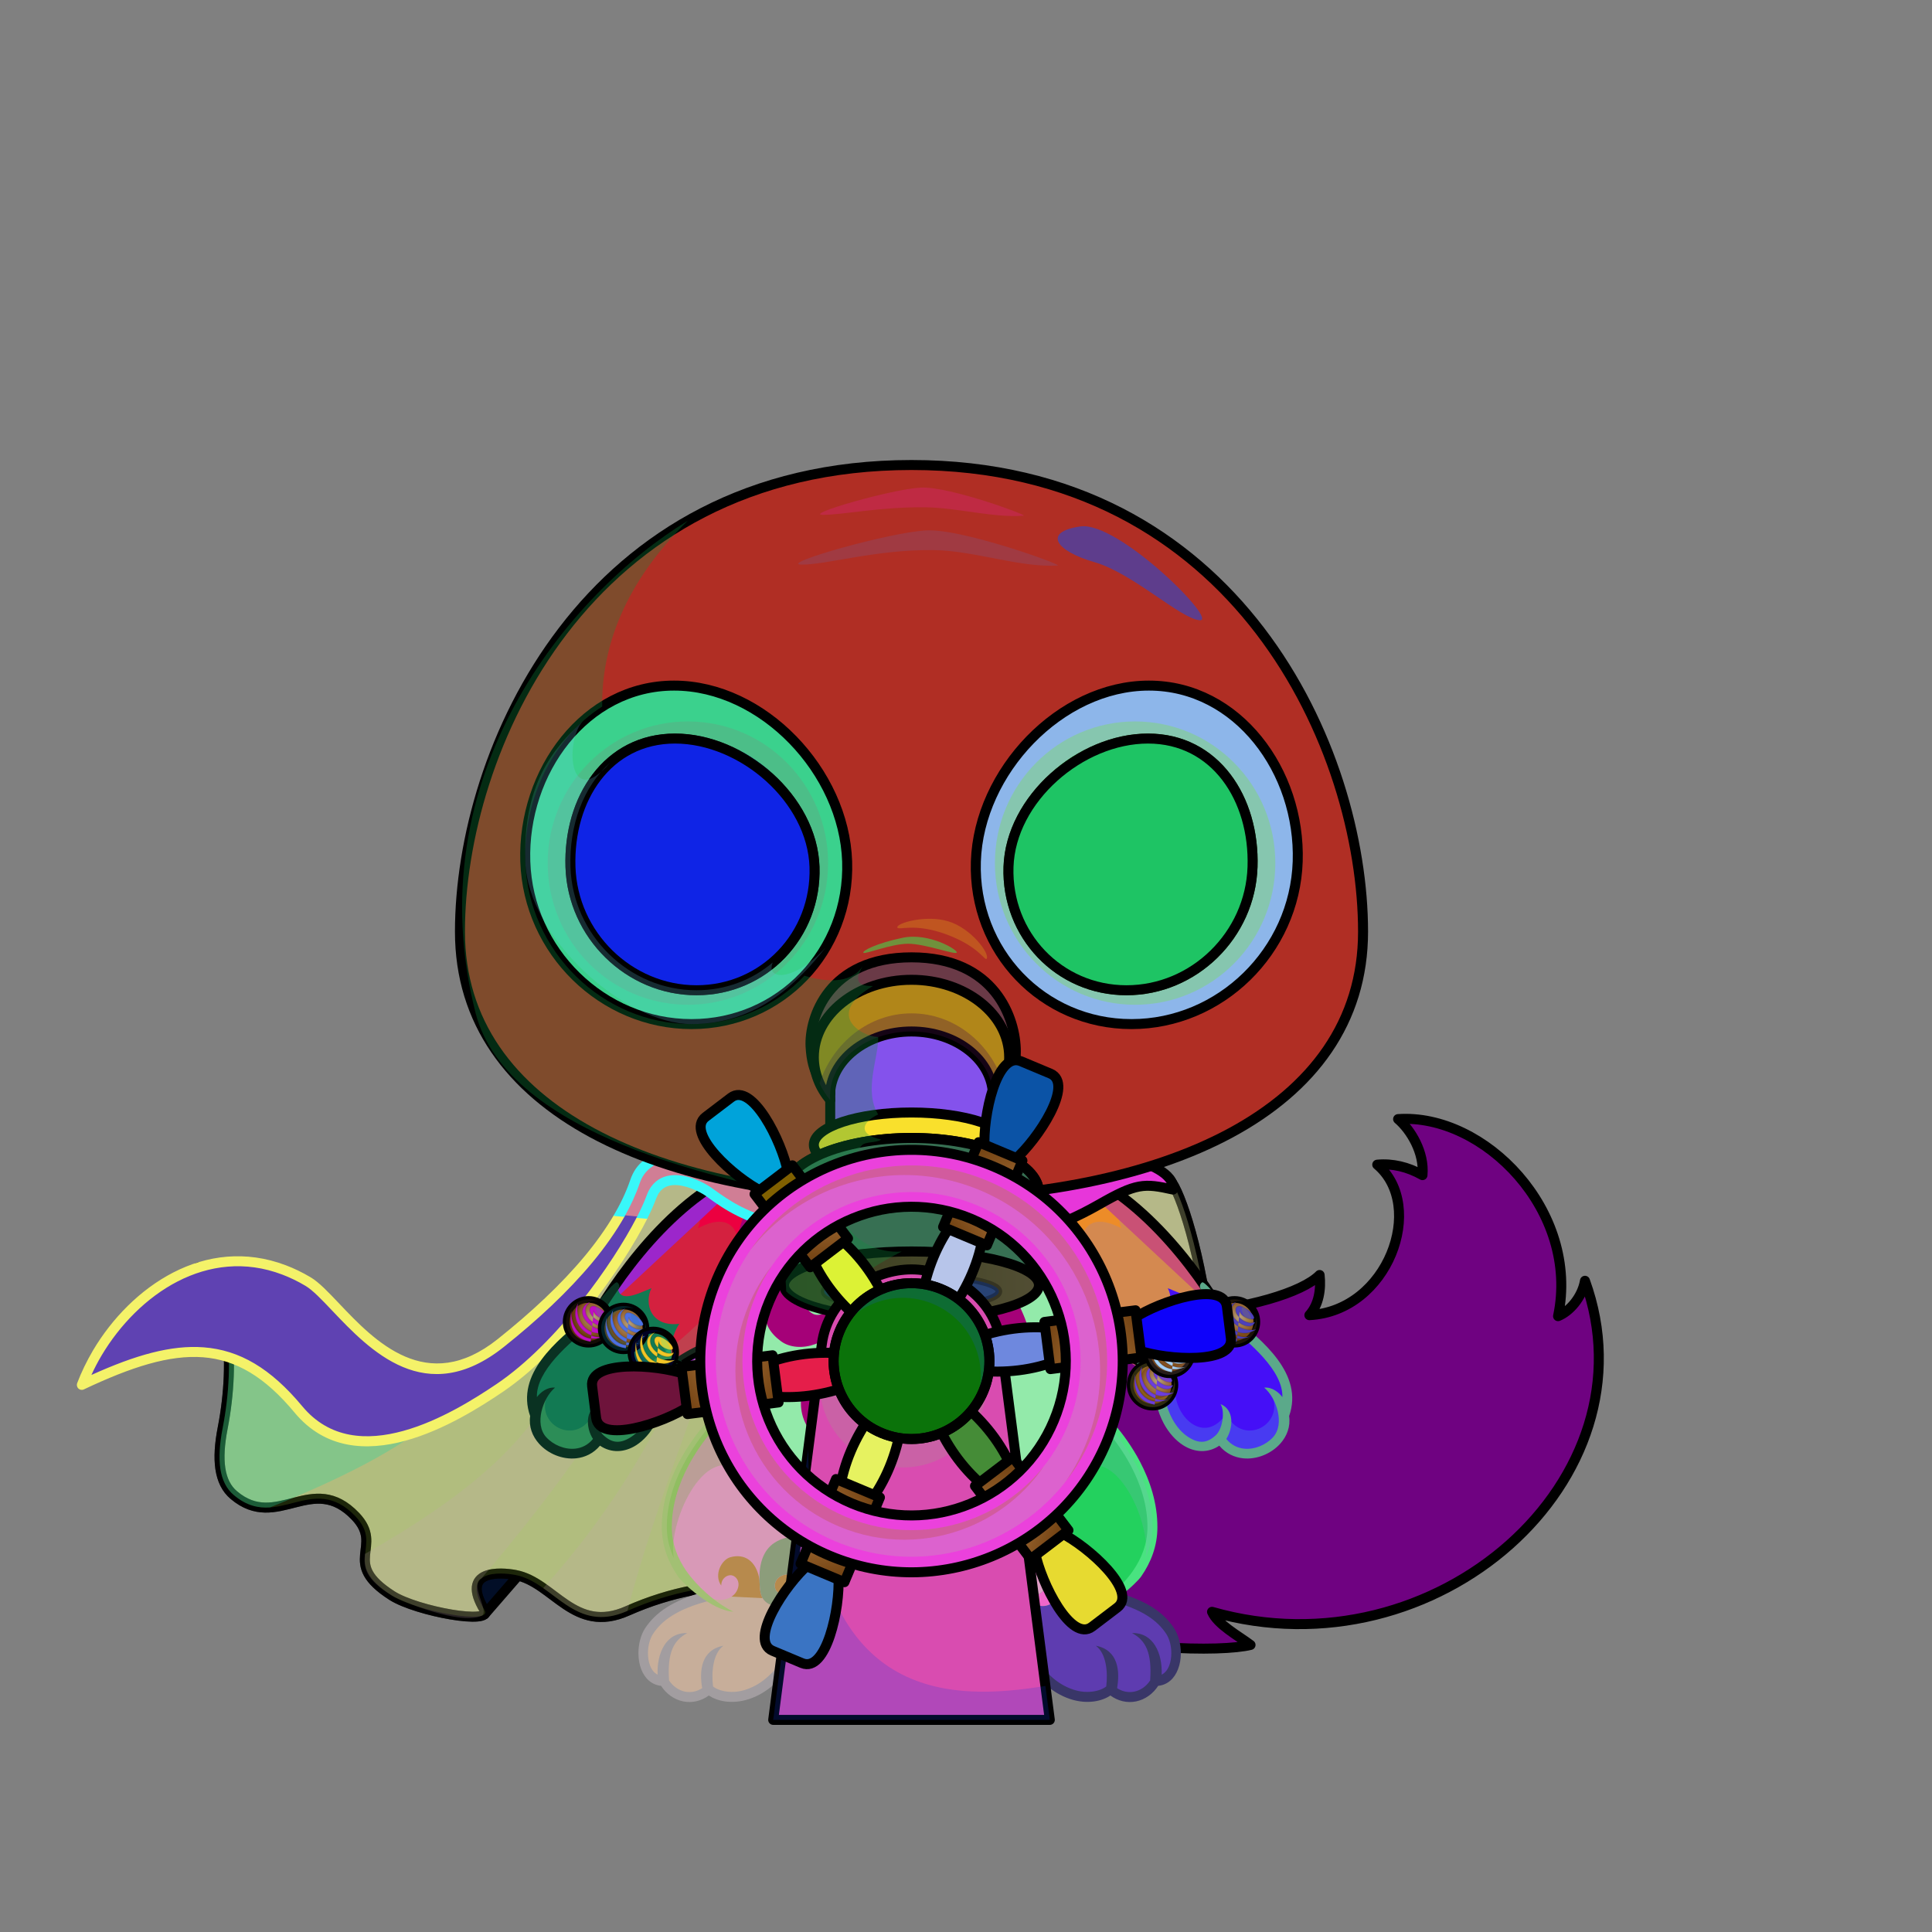 <svg xmlns="http://www.w3.org/2000/svg" xmlns:xlink="http://www.w3.org/1999/xlink" style="shape-rendering:geometricPrecision; text-rendering:geometricPrecision; image-rendering:optimizeQuality; fill-rule:evenodd; clip-rule:evenodd" version="1.1" viewBox="0 0 29000 29000" xml:space="preserve"><rect x="0" y="0" width="29000" height="29000" fill="#808080" stroke="none"/><defs><style type="text/css">.NecklaceShipWheelfil14new {fill:black;fill-opacity:0.2}
.NecklaceShipWheelfil372new {fill:url(#NecklaceShipWheelid598new)}
.NecklaceShipWheelfil373new {fill:#EDC26D;fill-opacity:0.302}
.NecklaceShipWheelfil375new {fill:url(#NecklaceShipWheelid339new)}
.NecklaceShipWheelfil377new {fill:url(#NecklaceShipWheelid552new)}
.NecklaceShipWheelfil379new {fill:url(#NecklaceShipWheelid476new)}
.NecklaceShipWheelfil381new {fill:url(#NecklaceShipWheelid592new)}
.NecklaceShipWheelfil383new {fill:url(#NecklaceShipWheelid392new)}
.NecklaceShipWheelfil385new {fill:url(#NecklaceShipWheelid560new)}
.NecklaceShipWheelfil387new {fill:url(#NecklaceShipWheelid388new)}
.NecklaceShipWheelfil389new {fill:url(#NecklaceShipWheelid577new)}
.NecklaceShipWheelfil391new {fill:url(#NecklaceShipWheelid522new)}
.NecklaceShipWheelfil393new {fill:url(#NecklaceShipWheelid605new)}
.NecklaceShipWheelfil395new {fill:url(#NecklaceShipWheelid384new)}
.NecklaceShipWheelfil399new {fill:#EDC26D;fill-opacity:0.2}
.NecklaceShipWheelfil371new {fill:url(#NecklaceShipWheelid0new)}
.NecklaceShipWheelstr0new {stroke:black;stroke-width:150;stroke-linecap:round;stroke-linejoin:round}
.NecklaceShipWheelfil33new {fill:none}
.NecklaceShipWheelfil374 {fill:url(#NecklaceShipWheelid1004)}
.NecklaceShipWheelfil376new {fill:url(#NecklaceShipWheelid291new)}
.NecklaceShipWheelfil378new {fill:url(#NecklaceShipWheelid520new)}
.NecklaceShipWheelfil380new {fill:url(#NecklaceShipWheelid266new)}
.NecklaceShipWheelfil382new {fill:url(#NecklaceShipWheelid341new)}
.NecklaceShipWheelfil384new {fill:url(#NecklaceShipWheelid334new)}
.NecklaceShipWheelfil386new {fill:url(#NecklaceShipWheelid309new)}
.NecklaceShipWheelfil388new {fill:url(#NecklaceShipWheelid524new)}
.NecklaceShipWheelfil390new {fill:url(#NecklaceShipWheelid468new)}
.NecklaceShipWheelfil392new {fill:url(#NecklaceShipWheelid431new)}
.NecklaceShipWheelfil394new {fill:url(#NecklaceShipWheelid526new)}
.NecklaceShipWheelfil396new {fill:url(#NecklaceShipWheelid443new)}
.NecklaceShipWheelfil397new {fill:url(#NecklaceShipWheelid198new)}
.NecklaceShipWheelfil398new {fill:url(#NecklaceShipWheelid505new)}
.NecklaceShipWheelstr6new {stroke:black;stroke-width:150}
.Tail-Fox7fil14 {fill:url(#Tail-Fox7id168)}
.Tail-Fox7fil15 {fill:url(#Tail-Fox7id71)}
.Tail-Fox7fil8 {fill:black;fill-opacity:0.2}
.Tail-Fox7fil0 {fill:none}
.Tail-Fox7str0 {stroke:black;stroke-width:150;stroke-linecap:round;stroke-linejoin:round}
.RightFoot-Fox0fil20 {fill:url(#RightFoot-Fox0id163)}
.RightFoot-Fox0fil8 {fill:black;fill-opacity:0.2}
.RightFoot-Fox0fil0 {fill:none}
.RightFoot-Fox0fil18 {fill:black;fill-rule:nonzero}
.RightLeg-Fox3fil26 {fill:url(#RightLeg-Fox3id46)}
.RightLeg-Fox3fil25 {fill:#c4c4c4}
.RightLeg-Fox3fil18 {fill:black;fill-rule:nonzero}
.RightLeg-Fox3fil8 {fill:black;fill-opacity:0.2}
.LeftFoot-Fox0fil29 {fill:url(#LeftFoot-Fox0id166)}
.LeftFoot-Fox0fil8 {fill:black;fill-opacity:0.2}
.LeftFoot-Fox0fil0 {fill:none}
.LeftFoot-Fox0fil18 {fill:black;fill-rule:nonzero}
.LeftLeg-Fox3fil33 {fill:url(#LeftLeg-Fox3id43)}
.LeftLeg-Fox3fil25 {fill:#c4c4c4}
.LeftLeg-Fox3fil18 {fill:black;fill-rule:nonzero}
.LeftLeg-Fox3fil8 {fill:black;fill-opacity:0.2}
.RightHand-Fox3fil34 {fill:url(#RightHand-Fox3id128)}
.RightHand-Fox3fil37 {fill:#c4c4c4;fill-opacity:0.302}
.RightHand-Fox3fil8 {fill:black;fill-opacity:0.2}
.RightHand-Fox3fil0 {fill:none}
.RightHand-Fox3str0 {stroke:black;stroke-width:150;stroke-linecap:round;stroke-linejoin:round}
.RightPaw-Fox1fil40 {fill:url(#RightPaw-Fox1id93)}
.RightPaw-Fox1fil8 {fill:black;fill-opacity:0.2}
.RightPaw-Fox1fil18 {fill:black;fill-rule:nonzero}
.LeftHand-Fox3fil44 {fill:url(#LeftHand-Fox3id144)}
.LeftHand-Fox3fil37 {fill:#c4c4c4;fill-opacity:0.302}
.LeftHand-Fox3fil8 {fill:black;fill-opacity:0.2}
.LeftHand-Fox3fil0 {fill:none}
.LeftHand-Fox3str0 {stroke:black;stroke-width:150;stroke-linecap:round;stroke-linejoin:round}
.LeftPaw-Fox1fil49 {fill:url(#LeftPaw-Fox1id152)}
.LeftPaw-Fox1fil8 {fill:black;fill-opacity:0.2}
.LeftPaw-Fox1fil18 {fill:black;fill-rule:nonzero}
.Body-Fox6fil53 {fill:url(#Body-Fox6id192)}
.Body-Fox6fil8 {fill:black;fill-opacity:0.2}
.Body-Fox6fil18 {fill:black;fill-rule:nonzero}
.Body-Fox6fil60 {fill:url(#Body-Fox6id50)}
.Mouth-Fox6fil2 {fill:black}
.Mouth-Fox6fil0 {fill:none}
.Mouth-Fox6str0 {stroke:black;stroke-width:150;stroke-linecap:round;stroke-linejoin:round}
.Mouth-Fox6fil142 {fill:white}
.Mouth-Fox6str2 {stroke:black;stroke-width:129.99;stroke-linecap:round;stroke-linejoin:round}
.Eyes-Fox8fil150 {fill:#4d4c4a}
.Eyes-Fox8fil8 {fill:black;fill-opacity:0.2}
.Eyes-Fox8fil193 {fill:url(#Eyes-Fox8id169)}
.Eyes-Fox8fil194 {fill:url(#Eyes-Fox8id140)}
.Eyes-Fox8fil195 {fill:url(#Eyes-Fox8id134)}
.Eyes-Fox8fil4 {fill:black;fill-opacity:0.502}
.Eyes-Fox8fil142 {fill:white}
.Eyes-Fox8fil196 {fill:white;fill-rule:nonzero}
.Eyes-Fox8fil197 {fill:url(#Eyes-Fox8id87)}
.Eyes-Fox8fil198 {fill:url(#Eyes-Fox8id139)}
.Eyes-Fox8fil199 {fill:url(#Eyes-Fox8id24)}
.Eyes-Fox8fil0 {fill:none}
.Eyes-Fox8str1 {stroke:black;stroke-width:150}
.Nose-Fox0fil215 {fill:url(#Nose-Fox0id189)}
.Nose-Fox0str0 {stroke:black;stroke-width:150;stroke-linecap:round;stroke-linejoin:round}
.BraceletMonk-Mediumfil14 {fill:black;fill-opacity:0.2}
.BraceletMonk-Mediumfil186 {fill:#FFFFCC;fill-opacity:0.2}
.BraceletMonk-Mediumfil184 {fill:url(#BraceletMonk-Mediumid320)}
.BraceletMonk-Mediumstr12 {stroke:black;stroke-width:100}
.BraceletMonk-Mediumfil185 {fill:none}
.BraceletMonk-Mediumstr14 {stroke:black;stroke-width:20;stroke-linecap:round;stroke-linejoin:round;stroke-opacity:0.102}
.BraceletMonk-Mediumfil187 {fill:url(#BraceletMonk-Mediumid324)}
.BraceletMonk-Mediumfil188 {fill:url(#BraceletMonk-Mediumid323)}
.BraceletMonk-Mediumfil189 {fill:url(#BraceletMonk-Mediumid321)}
.BraceletMonk-Mediumfil190 {fill:url(#BraceletMonk-Mediumid329)}
.BraceletMonk-Mediumfil191 {fill:url(#BraceletMonk-Mediumid322)}
.BraceletMonk-Mediumfil192 {fill:url(#BraceletMonk-Mediumid325)}
.HatGasmask-Mediumfil152 {fill:url(#HatGasmask-Mediumid24)}
.HatGasmask-Mediumfil136 {fill:#2B2A29;fill-opacity:0.102}
.HatGasmask-Mediumfil138 {fill:#2B2A29;fill-opacity:0.302}
.HatGasmask-Mediumfil154 {fill:url(#HatGasmask-Mediumid105)}
.HatGasmask-Mediumfil140 {fill:white;fill-opacity:0.702}
.HatGasmask-Mediumfil156 {fill:url(#HatGasmask-Mediumid104)}
.HatGasmask-Mediumfil77 {fill:black;fill-opacity:0.2}
.HatGasmask-Mediumfil150 {fill:#FFE47F;fill-opacity:0.102}
.HatGasmask-Mediumfil98 {fill:black;fill-opacity:0.302}
.HatGasmask-Mediumfil73 {fill:#2B2A29;fill-opacity:0.2}
.HatGasmask-Mediumfil76 {fill:white;fill-rule:nonzero;fill-opacity:0.502}
.HatGasmask-Mediumfil97 {fill:white;fill-opacity:0.502}
.HatGasmask-Mediumfil135 {fill:none}
.HatGasmask-Mediumstr8 {stroke:black;stroke-width:150;stroke-linecap:round;stroke-linejoin:round;stroke-opacity:0.2}
.HatGasmask-Mediumstr9 {stroke:#2B2A29;stroke-width:100;stroke-opacity:0.2}
.HatGasmask-Mediumfil12 {fill:none}
.HatGasmask-Mediumstr0 {stroke:black;stroke-width:150}
.HatGasmask-Mediumfil153 {fill:url(#HatGasmask-Mediumid97)}
.HatGasmask-Mediumfil155 {fill:url(#HatGasmask-Mediumid96)}
.HatGasmask-Mediumfil157 {fill:url(#HatGasmask-Mediumid30)}
.HatGasmask-Mediumfil158 {fill:url(#HatGasmask-Mediumid75)}
.HatGasmask-Mediumstr1 {stroke:black;stroke-width:150;stroke-linecap:round;stroke-linejoin:round}
.HatGasmask-Mediumfil159 {fill:url(#HatGasmask-Mediumid28)}
.HatGasmask-Mediumfil160 {fill:url(#HatGasmask-Mediumid27)}
.HatGasmask-Mediumfil161 {fill:url(#HatGasmask-Mediumid6)}
.HatGasmask-Mediumfil148 {fill:none}
.HatGasmask-Mediumstr10 {stroke:#FFFFB8;stroke-width:150;stroke-opacity:0.302}
.HatGasmask-Mediumfil162 {fill:url(#HatGasmask-Mediumid18)}
.HatGasmask-Mediumstr11 {stroke:black;stroke-width:100;stroke-opacity:0.302}
.HatGasmask-Mediumfil151 {fill:none}
.HatGasmask-Mediumstr12 {stroke:black;stroke-width:100;stroke-opacity:0.502}
.NecklaceCapeBlueBack-Mediumfil3 {fill:black;fill-opacity:0.302}
.NecklaceCapeBlueBack-Mediumfil4 {fill:black;fill-opacity:0.2}
.NecklaceCapeBlueBack-Mediumfil31 {fill:url(#NecklaceCapeBlueBack-Mediumid40);fill-rule:nonzero}
.NecklaceCapeBlueBack-Mediumfil14 {fill:black;fill-rule:nonzero}
.NecklaceCapeBlueBack-Mediumfil25 {fill:#020E27}
.NecklaceCapeBlueBack-Mediumstr0 {stroke:black;stroke-width:150;stroke-linecap:round;stroke-linejoin:round}
.NecklaceCapeBlueBack-Mediumfil30 {fill:url(#NecklaceCapeBlueBack-Mediumid1)}
.NecklaceCapeBlueBack-Mediumfil2 {fill:black;fill-opacity:0.502}
.NecklaceCapeBlueBack-Mediumstr2 {stroke:black;stroke-width:150;stroke-linecap:round;stroke-linejoin:round;stroke-opacity:0.502}
.NecklaceCapeBlue-Mediumfil33 {fill:url(#NecklaceCapeBlue-Mediumid0)}
.NecklaceCapeBlue-Mediumfil14 {fill:black;fill-rule:nonzero}
.NecklaceCapeBlue-Mediumfil10 {fill:black;fill-opacity:0.4}
.NecklaceCapeBlue-Mediumfil11 {fill:white;fill-opacity:0.8}
.NecklaceCapeBlue-Mediumfil32 {fill:url(#NecklaceCapeBlue-Mediumid7)}
.NecklaceCapeBlue-Mediumstr0 {stroke:black;stroke-width:150;stroke-linecap:round;stroke-linejoin:round}
.NecklaceCapeBlue-Mediumfil17 {fill:url(#NecklaceCapeBlue-Mediumid31)}
.NecklaceCapeBlue-Mediumstr1 {stroke:black;stroke-width:150}
.NecklaceCapeBlue-Mediumfil18 {fill:url(#NecklaceCapeBlue-Mediumid37)}
</style><linearGradient gradientUnits="userSpaceOnUse" id="NecklaceShipWheelid598new" x1="10946.7" x2="11398.3" xlink:href="#NecklaceShipWheelid198new" y1="16600" y2="17725.9">
  </linearGradient><linearGradient gradientUnits="userSpaceOnUse" id="NecklaceShipWheelid339new" x1="12518.8" x2="12947" xlink:href="#NecklaceShipWheelid198new" y1="18755.5" y2="19611.7">
  </linearGradient><linearGradient gradientUnits="userSpaceOnUse" id="NecklaceShipWheelid552new" x1="9023.86" x2="10212.5" xlink:href="#NecklaceShipWheelid198new" y1="20827.6" y2="21151.5">
  </linearGradient><linearGradient gradientUnits="userSpaceOnUse" id="NecklaceShipWheelid476new" x1="11591.8" x2="12634.8" xlink:href="#NecklaceShipWheelid198new" y1="20530.1" y2="20746.4">
  </linearGradient><linearGradient gradientUnits="userSpaceOnUse" id="NecklaceShipWheelid592new" x1="11552" x2="12513.5" xlink:href="#NecklaceShipWheelid198new" y1="24648.7" y2="23806.9">
  </linearGradient><linearGradient gradientUnits="userSpaceOnUse" id="NecklaceShipWheelid392new" x1="12660.1" x2="13464.5" xlink:href="#NecklaceShipWheelid198new" y1="22282.5" y2="21518.6">
  </linearGradient><linearGradient gradientUnits="userSpaceOnUse" id="NecklaceShipWheelid560new" x1="16417.2" x2="15965.5" xlink:href="#NecklaceShipWheelid198new" y1="24294" y2="23168.1">
  </linearGradient><linearGradient gradientUnits="userSpaceOnUse" id="NecklaceShipWheelid388new" x1="14845" x2="14416.8" xlink:href="#NecklaceShipWheelid198new" y1="22138.5" y2="21282.3">
  </linearGradient><linearGradient gradientUnits="userSpaceOnUse" id="NecklaceShipWheelid577new" x1="18340" x2="17151.4" xlink:href="#NecklaceShipWheelid198new" y1="20066.3" y2="19742.5">
  </linearGradient><linearGradient gradientUnits="userSpaceOnUse" id="NecklaceShipWheelid522new" x1="15772" x2="14729.1" xlink:href="#NecklaceShipWheelid198new" y1="20363.9" y2="20147.6">
  </linearGradient><linearGradient gradientUnits="userSpaceOnUse" id="NecklaceShipWheelid605new" x1="15811.8" x2="14850.3" xlink:href="#NecklaceShipWheelid198new" y1="16245.3" y2="17087.1">
  </linearGradient><linearGradient gradientUnits="userSpaceOnUse" id="NecklaceShipWheelid384new" x1="14703.8" x2="13899.3" xlink:href="#NecklaceShipWheelid198new" y1="18611.5" y2="19375.4">
  </linearGradient><linearGradient gradientUnits="userSpaceOnUse" id="NecklaceShipWheelid0new" x1="13681.9" x2="13681.9" y1="25815.8" y2="19053.8">
   <stop offset="0" style="stop-opacity:1; stop-color:#96612C"/>
   <stop offset="1" style="stop-opacity:1; stop-color:#472809"/>
  </linearGradient><linearGradient gradientUnits="userSpaceOnUse" id="NecklaceShipWheelid1004" x1="10847.2" x2="10197.9" xlink:href="#NecklaceShipWheelid27" y1="14638.9" y2="11698.6">
  </linearGradient><linearGradient gradientUnits="userSpaceOnUse" id="NecklaceShipWheelid291new" x1="12300.1" x2="12310.4" xlink:href="#NecklaceShipWheelid198new" y1="18376.7" y2="18866.9">
  </linearGradient><linearGradient gradientUnits="userSpaceOnUse" id="NecklaceShipWheelid520new" x1="10722.1" x2="10282.8" xlink:href="#NecklaceShipWheelid198new" y1="20695" y2="20990.7">
  </linearGradient><linearGradient gradientUnits="userSpaceOnUse" id="NecklaceShipWheelid266new" x1="11162.9" x2="11662.9" xlink:href="#NecklaceShipWheelid198new" y1="20628.7" y2="20824.5">
  </linearGradient><linearGradient gradientUnits="userSpaceOnUse" id="NecklaceShipWheelid341new" x1="12385.5" x2="12484.5" xlink:href="#NecklaceShipWheelid198new" y1="23148.3" y2="23648.7">
  </linearGradient><linearGradient gradientUnits="userSpaceOnUse" id="NecklaceShipWheelid334new" x1="12586.8" x2="12992.4" xlink:href="#NecklaceShipWheelid198new" y1="22698.8" y2="22404.8">
  </linearGradient><linearGradient gradientUnits="userSpaceOnUse" id="NecklaceShipWheelid309new" x1="15384.4" x2="15844.6" xlink:href="#NecklaceShipWheelid198new" y1="22929.3" y2="23075.9">
  </linearGradient><linearGradient gradientUnits="userSpaceOnUse" id="NecklaceShipWheelid524new" x1="15063.8" x2="15053.4" xlink:href="#NecklaceShipWheelid198new" y1="22517.3" y2="22027.1">
  </linearGradient><linearGradient gradientUnits="userSpaceOnUse" id="NecklaceShipWheelid468new" x1="16641.7" x2="17081.1" xlink:href="#NecklaceShipWheelid198new" y1="20199" y2="19903.3">
  </linearGradient><linearGradient gradientUnits="userSpaceOnUse" id="NecklaceShipWheelid431new" x1="16201" x2="15700.9" xlink:href="#NecklaceShipWheelid198new" y1="20265.3" y2="20069.4">
  </linearGradient><linearGradient gradientUnits="userSpaceOnUse" id="NecklaceShipWheelid526new" x1="14978.3" x2="14879.4" xlink:href="#NecklaceShipWheelid198new" y1="17745.7" y2="17245.3">
  </linearGradient><linearGradient gradientUnits="userSpaceOnUse" id="NecklaceShipWheelid443new" x1="14777" x2="14371.5" xlink:href="#NecklaceShipWheelid198new" y1="18195.2" y2="18489.2">
  </linearGradient><linearGradient gradientUnits="userSpaceOnUse" id="NecklaceShipWheelid505new" x1="14288.3" x2="13075.5" xlink:href="#NecklaceShipWheelid198new" y1="19443.4" y2="21417.5">
  </linearGradient><linearGradient gradientUnits="objectBoundingBox" id="Tail-Fox7id168" x1="21.648%" x2="78.352%" y1="90.185%" y2="9.815%">
   <stop offset="0" style="stop-opacity:1; stop-color:#6d7285"/>
   <stop offset="0.569" style="stop-opacity:1; stop-color:#959aab"/>
   <stop offset="1" style="stop-opacity:1; stop-color:#c4c4c4"/>
  </linearGradient><linearGradient gradientUnits="userSpaceOnUse" id="Tail-Fox7id71" x1="20567.8" x2="23404.3" y1="20889.9" y2="17430.7">
   <stop offset="0" style="stop-opacity:1; stop-color:#737373"/>
   <stop offset="1" style="stop-opacity:1; stop-color:#4d4c4a"/>
  </linearGradient><linearGradient gradientUnits="userSpaceOnUse" id="RightFoot-Fox0id163" x1="16304.9" x2="16304.9" xlink:href="#RightFoot-Fox0id14" y1="23252.2" y2="25473.4">
  </linearGradient><linearGradient gradientUnits="userSpaceOnUse" id="RightLeg-Fox3id46" x1="14499.2" x2="16453.5" xlink:href="#RightLeg-Fox3id41" y1="23900.5" y2="21141.5">
  </linearGradient><linearGradient gradientUnits="userSpaceOnUse" id="LeftFoot-Fox0id166" x1="11002.8" x2="11002.8" xlink:href="#LeftFoot-Fox0id14" y1="23252.1" y2="25473.4">
  </linearGradient><linearGradient gradientUnits="objectBoundingBox" id="LeftLeg-Fox3id43" x1="76.808%" x2="23.192%" xlink:href="#LeftLeg-Fox3id41" y1="93.48%" y2="6.52%">
  </linearGradient><linearGradient gradientUnits="objectBoundingBox" id="RightHand-Fox3id128" x1="19.715%" x2="80.285%" y1="10.418%" y2="89.581%">
   <stop offset="0" style="stop-opacity:1; stop-color:#6d7285"/>
   <stop offset="0.02" style="stop-opacity:1; stop-color:#6d7285"/>
   <stop offset="0.722" style="stop-opacity:1; stop-color:#959aab"/>
   <stop offset="1" style="stop-opacity:1; stop-color:#959aab"/>
  </linearGradient><linearGradient gradientUnits="userSpaceOnUse" id="RightPaw-Fox1id93" x1="18753.4" x2="17671.1" y1="21628.2" y2="19462.6">
   <stop offset="0" style="stop-opacity:1; stop-color:#fffefd"/>
   <stop offset="1" style="stop-opacity:1; stop-color:#f2ebe4"/>
  </linearGradient><linearGradient gradientUnits="objectBoundingBox" id="LeftHand-Fox3id144" x1="80.285%" x2="19.715%" xlink:href="#LeftHand-Fox3id128" y1="10.418%" y2="89.581%">
  </linearGradient><linearGradient gradientUnits="userSpaceOnUse" id="LeftPaw-Fox1id152" x1="8539.59" x2="9651.19" xlink:href="#LeftPaw-Fox1id93" y1="21657.5" y2="19433.3">
  </linearGradient><linearGradient gradientUnits="objectBoundingBox" id="Body-Fox6id192" x1="50%" x2="50%" y1="0%" y2="100%">
   <stop offset="0" style="stop-opacity:1; stop-color:#6d7285"/>
   <stop offset="0.102" style="stop-opacity:1; stop-color:#6d7285"/>
   <stop offset="0.522" style="stop-opacity:1; stop-color:#959aab"/>
   <stop offset="1" style="stop-opacity:1; stop-color:#c4c4c4"/>
  </linearGradient><linearGradient gradientUnits="userSpaceOnUse" id="Body-Fox6id50" x1="13639.7" x2="13639.7" y1="17471.4" y2="22339.9">
   <stop offset="0" style="stop-opacity:1; stop-color:#f2ebe4"/>
   <stop offset="0.059" style="stop-opacity:1; stop-color:#f2ebe4"/>
   <stop offset="0.51" style="stop-opacity:1; stop-color:#fffefd"/>
   <stop offset="1" style="stop-opacity:1; stop-color:#fffefd"/>
  </linearGradient><linearGradient gradientUnits="userSpaceOnUse" id="Eyes-Fox8id169" x1="10754.4" x2="9934.49" xlink:href="#Eyes-Fox8id11" y1="14914.4" y2="11082.1">
  </linearGradient><linearGradient gradientUnits="userSpaceOnUse" id="Eyes-Fox8id140" x1="8741.51" x2="12127.9" xlink:href="#Eyes-Fox8id4" y1="12913.5" y2="12913.5">
  </linearGradient><linearGradient gradientUnits="userSpaceOnUse" id="Eyes-Fox8id134" x1="10107.3" x2="10752.9" xlink:href="#Eyes-Fox8id3" y1="11322.4" y2="14055.2">
  </linearGradient><linearGradient gradientUnits="userSpaceOnUse" id="Eyes-Fox8id87" x1="16619" x2="17419.8" xlink:href="#Eyes-Fox8id11" y1="14869.8" y2="11126.7">
  </linearGradient><linearGradient gradientUnits="userSpaceOnUse" id="Eyes-Fox8id139" x1="18622.3" x2="15235.9" xlink:href="#Eyes-Fox8id4" y1="12913.5" y2="12913.5">
  </linearGradient><linearGradient gradientUnits="userSpaceOnUse" id="Eyes-Fox8id24" x1="16933.8" x2="16933.8" xlink:href="#Eyes-Fox8id3" y1="11303.1" y2="14074.5">
  </linearGradient><linearGradient gradientUnits="userSpaceOnUse" id="Nose-Fox0id189" x1="13681.9" x2="13681.9" y1="14170" y2="14789.2">
   <stop offset="0" style="stop-opacity:1; stop-color:#FFCCCC"/>
   <stop offset="1" style="stop-opacity:1; stop-color:#453F2C"/>
  </linearGradient><radialGradient cx="8914.36" cy="19774.1" fx="8914.36" fy="19774.1" gradientTransform="matrix(1.25 -0 -0 1.25 -2229 -4944)" gradientUnits="userSpaceOnUse" id="BraceletMonk-Mediumid320" r="261.38">
   <stop offset="0" style="stop-opacity:1; stop-color:#B5A07C"/>
   <stop offset="0.6" style="stop-opacity:1; stop-color:#966432"/>
   <stop offset="1" style="stop-opacity:1; stop-color:#643200"/>
  </radialGradient><radialGradient cx="9441.07" cy="19873" fx="9441.07" fy="19873" gradientTransform="matrix(1.25 -0 -0 1.25 -2360 -4969)" gradientUnits="userSpaceOnUse" id="BraceletMonk-Mediumid324" r="261.38" xlink:href="#BraceletMonk-Mediumid320">
  </radialGradient><radialGradient cx="10144.9" cy="20719" fx="10144.9" fy="20719" gradientTransform="matrix(1.25 -0 -0 1.25 -2536 -5180)" gradientUnits="userSpaceOnUse" id="BraceletMonk-Mediumid323" r="261.38" xlink:href="#BraceletMonk-Mediumid320">
  </radialGradient><radialGradient cx="18610.9" cy="19774.1" fx="18610.9" fy="19774.1" gradientTransform="matrix(1.25 -0 -0 1.25 -4653 -4944)" gradientUnits="userSpaceOnUse" id="BraceletMonk-Mediumid321" r="261.38" xlink:href="#BraceletMonk-Mediumid320">
  </radialGradient><radialGradient cx="17380.3" cy="20719" fx="17380.3" fy="20719" gradientTransform="matrix(1.25 -0 -0 1.25 -4345 -5180)" gradientUnits="userSpaceOnUse" id="BraceletMonk-Mediumid329" r="261.38" xlink:href="#BraceletMonk-Mediumid320">
  </radialGradient><radialGradient cx="18084.2" cy="19873" fx="18084.2" fy="19873" gradientTransform="matrix(1.25 -0 -0 1.25 -4521 -4969)" gradientUnits="userSpaceOnUse" id="BraceletMonk-Mediumid322" r="261.38" xlink:href="#BraceletMonk-Mediumid320">
  </radialGradient><radialGradient cx="17638.2" cy="20232.4" fx="17638.2" fy="20232.4" gradientTransform="matrix(1.25 -0 -0 1.25 -4410 -5058)" gradientUnits="userSpaceOnUse" id="BraceletMonk-Mediumid325" r="261.38" xlink:href="#BraceletMonk-Mediumid320">
  </radialGradient><linearGradient gradientUnits="userSpaceOnUse" id="HatGasmask-Mediumid24" x1="10583.2" x2="16780.7" y1="17541" y2="7429.18">
   <stop offset="0" style="stop-opacity:1; stop-color:#AB9B76"/>
   <stop offset="0.451" style="stop-opacity:1; stop-color:#D5CDB3"/>
   <stop offset="1" style="stop-opacity:1; stop-color:#F7EBD4"/>
  </linearGradient><linearGradient gradientUnits="userSpaceOnUse" id="HatGasmask-Mediumid105" x1="12296.5" x2="8492.33" xlink:href="#HatGasmask-Mediumid95" y1="14180.4" y2="11769.9">
  </linearGradient><linearGradient gradientUnits="userSpaceOnUse" id="HatGasmask-Mediumid104" x1="15067.4" x2="18871.5" xlink:href="#HatGasmask-Mediumid95" y1="14180.4" y2="11769.9">
  </linearGradient><linearGradient gradientUnits="userSpaceOnUse" id="HatGasmask-Mediumid97" x1="12282.5" x2="8318.26" xlink:href="#HatGasmask-Mediumid62" y1="11319.4" y2="14343.4">
  </linearGradient><linearGradient gradientUnits="userSpaceOnUse" id="HatGasmask-Mediumid96" x1="15289.8" x2="18837.2" xlink:href="#HatGasmask-Mediumid62" y1="11035.3" y2="14627.5">
  </linearGradient><linearGradient gradientUnits="userSpaceOnUse" id="HatGasmask-Mediumid30" x1="12461.6" x2="14902.3" xlink:href="#HatGasmask-Mediumid15" y1="16145.6" y2="16145.6">
  </linearGradient><linearGradient gradientUnits="userSpaceOnUse" id="HatGasmask-Mediumid75" x1="15170.1" x2="12243.7" xlink:href="#HatGasmask-Mediumid62" y1="15704" y2="15178.4">
  </linearGradient><linearGradient gradientUnits="userSpaceOnUse" id="HatGasmask-Mediumid28" x1="12216.2" x2="15147.7" xlink:href="#HatGasmask-Mediumid12" y1="15609.9" y2="15609.9">
  </linearGradient><linearGradient gradientUnits="userSpaceOnUse" id="HatGasmask-Mediumid27" x1="12216.2" x2="15147.7" xlink:href="#HatGasmask-Mediumid15" y1="17091.9" y2="17091.9">
  </linearGradient><linearGradient gradientUnits="userSpaceOnUse" id="HatGasmask-Mediumid6" x1="11768.9" x2="15595" y1="18186.1" y2="18186.1">
   <stop offset="0" style="stop-opacity:1; stop-color:#4D5533"/>
   <stop offset="0.341" style="stop-opacity:1; stop-color:#373E1C"/>
   <stop offset="0.549" style="stop-opacity:1; stop-color:#6D7555"/>
   <stop offset="0.749" style="stop-opacity:1; stop-color:#3D4326"/>
   <stop offset="1" style="stop-opacity:1; stop-color:#7C854E"/>
  </linearGradient><linearGradient gradientUnits="userSpaceOnUse" id="HatGasmask-Mediumid18" x1="11768.9" x2="15595" y1="19290.8" y2="19290.8">
   <stop offset="0" style="stop-opacity:1; stop-color:#373D1B"/>
   <stop offset="1" style="stop-opacity:1; stop-color:#524E34"/>
  </linearGradient><linearGradient gradientUnits="userSpaceOnUse" id="NecklaceCapeBlueBack-Mediumid40" x1="4519.1" x2="6360.56" xlink:href="#NecklaceCapeBlueBack-Mediumid4" y1="17697.6" y2="22165.4">
  </linearGradient><linearGradient gradientUnits="userSpaceOnUse" id="NecklaceCapeBlueBack-Mediumid1" x1="5802.55" x2="15394.4" y1="24344" y2="17117.2">
   <stop offset="0" style="stop-opacity:1; stop-color:#0012B0"/>
   <stop offset="0.369" style="stop-opacity:1; stop-color:#0075B8"/>
   <stop offset="0.71" style="stop-opacity:1; stop-color:#011A63"/>
   <stop offset="1" style="stop-opacity:1; stop-color:#100029"/>
  </linearGradient><linearGradient gradientUnits="userSpaceOnUse" id="NecklaceCapeBlue-Mediumid0" x1="9527.52" x2="11718.5" y1="17324.6" y2="18089.7">
   <stop offset="0" style="stop-opacity:1; stop-color:#0340A9"/>
   <stop offset="0.251" style="stop-opacity:1; stop-color:#0341AA"/>
   <stop offset="0.569" style="stop-opacity:1; stop-color:#0D8BE6"/>
   <stop offset="1" style="stop-opacity:1; stop-color:#200049"/>
  </linearGradient><linearGradient gradientUnits="userSpaceOnUse" id="NecklaceCapeBlue-Mediumid7" x1="17530.6" x2="12330.9" y1="17814.8" y2="18031.5">
   <stop offset="0" style="stop-opacity:1; stop-color:#0067B0"/>
   <stop offset="0.271" style="stop-opacity:1; stop-color:#006BB8"/>
   <stop offset="0.769" style="stop-opacity:1; stop-color:#011A63"/>
   <stop offset="1" style="stop-opacity:1; stop-color:#100029"/>
  </linearGradient><linearGradient gradientUnits="objectBoundingBox" id="NecklaceCapeBlue-Mediumid31" x1="82.414%" x2="17.586%" xlink:href="#NecklaceCapeBlue-Mediumid30" y1="12.622%" y2="87.378%">
  </linearGradient><linearGradient gradientUnits="objectBoundingBox" id="NecklaceCapeBlue-Mediumid37" x1="82.414%" x2="17.586%" xlink:href="#NecklaceCapeBlue-Mediumid30" y1="12.622%" y2="87.378%">
  </linearGradient><linearGradient gradientUnits="userSpaceOnUse" id="NecklaceShipWheelid198new" x1="15325.7" x2="12038.2" y1="17755" y2="23105.9">
   <stop offset="0" style="stop-opacity:1; stop-color:#96612C"/>
   <stop offset="1" style="stop-opacity:1; stop-color:#754515"/>
  </linearGradient><linearGradient gradientUnits="userSpaceOnUse" id="NecklaceShipWheelid27" x1="16937.6" x2="16937.6" y1="14961.3" y2="11448.6">
   <stop offset="0" style="stop-opacity:1; stop-color:#806000"/>
   <stop offset="1" style="stop-opacity:1; stop-color:black"/>
  </linearGradient><linearGradient gradientUnits="userSpaceOnUse" id="RightFoot-Fox0id14" x1="15903.9" x2="21356.9" y1="9993.71" y2="4540.69">
   <stop offset="0" style="stop-opacity:1; stop-color:#6d7285"/>
   <stop offset="1" style="stop-opacity:1; stop-color:#737373"/>
  </linearGradient><linearGradient gradientUnits="objectBoundingBox" id="RightLeg-Fox3id41" x1="23.32%" x2="76.68%" y1="93.65%" y2="6.35%">
   <stop offset="0" style="stop-opacity:1; stop-color:#c4c4c4"/>
   <stop offset="0.2" style="stop-opacity:1; stop-color:#c4c4c4"/>
   <stop offset="1" style="stop-opacity:1; stop-color:#959aab"/>
  </linearGradient><linearGradient gradientUnits="userSpaceOnUse" id="LeftFoot-Fox0id14" x1="15903.9" x2="21356.9" y1="9993.71" y2="4540.69">
   <stop offset="0" style="stop-opacity:1; stop-color:#6d7285"/>
   <stop offset="1" style="stop-opacity:1; stop-color:#737373"/>
  </linearGradient><linearGradient gradientUnits="objectBoundingBox" id="LeftLeg-Fox3id41" x1="23.32%" x2="76.68%" y1="93.65%" y2="6.35%">
   <stop offset="0" style="stop-opacity:1; stop-color:#c4c4c4"/>
   <stop offset="0.2" style="stop-opacity:1; stop-color:#c4c4c4"/>
   <stop offset="1" style="stop-opacity:1; stop-color:#959aab"/>
  </linearGradient><linearGradient gradientUnits="objectBoundingBox" id="LeftHand-Fox3id128" x1="19.715%" x2="80.285%" y1="10.418%" y2="89.581%">
   <stop offset="0" style="stop-opacity:1; stop-color:#6d7285"/>
   <stop offset="0.02" style="stop-opacity:1; stop-color:#6d7285"/>
   <stop offset="0.722" style="stop-opacity:1; stop-color:#959aab"/>
   <stop offset="1" style="stop-opacity:1; stop-color:#959aab"/>
  </linearGradient><linearGradient gradientUnits="userSpaceOnUse" id="LeftPaw-Fox1id93" x1="18753.4" x2="17671.1" y1="21628.2" y2="19462.6">
   <stop offset="0" style="stop-opacity:1; stop-color:#fffefd"/>
   <stop offset="1" style="stop-opacity:1; stop-color:#f2ebe4"/>
  </linearGradient><linearGradient gradientUnits="userSpaceOnUse" id="Eyes-Fox8id11" x1="16664.8" x2="17411" y1="14898.5" y2="11291.1">
   <stop offset="0" style="stop-opacity:1; stop-color:#806000"/>
   <stop offset="1" style="stop-opacity:1; stop-color:black"/>
  </linearGradient><linearGradient gradientUnits="objectBoundingBox" id="Eyes-Fox8id4" x1="100%" x2="0%" y1="50%" y2="50%">
   <stop offset="0" style="stop-opacity:1; stop-color:#806000"/>
   <stop offset="0.502" style="stop-opacity:1; stop-color:#ffc419"/>
   <stop offset="1" style="stop-opacity:1; stop-color:#806000"/>
  </linearGradient><linearGradient gradientUnits="userSpaceOnUse" id="Eyes-Fox8id3" x1="16867.8" x2="16867.8" y1="11330.3" y2="14359.1">
   <stop offset="0" style="stop-opacity:1; stop-color:black"/>
   <stop offset="0.4" style="stop-opacity:1; stop-color:black"/>
   <stop offset="1" style="stop-opacity:1; stop-color:#664c00"/>
  </linearGradient><linearGradient gradientUnits="userSpaceOnUse" id="HatGasmask-Mediumid95" x1="14829.5" x2="18247.5" y1="15670.2" y2="13504.3">
   <stop offset="0" style="stop-opacity:1; stop-color:#525252"/>
   <stop offset="0.471" style="stop-opacity:1; stop-color:#919291"/>
   <stop offset="1" style="stop-opacity:1; stop-color:#8E9D8A"/>
  </linearGradient><linearGradient gradientUnits="userSpaceOnUse" id="HatGasmask-Mediumid62" x1="15322" x2="12096.9" y1="15806.1" y2="15257.2">
   <stop offset="0" style="stop-opacity:1; stop-color:#BDB395"/>
   <stop offset="0.502" style="stop-opacity:1; stop-color:#FFE9C4"/>
   <stop offset="1" style="stop-opacity:1; stop-color:#99877F"/>
  </linearGradient><linearGradient gradientUnits="userSpaceOnUse" id="HatGasmask-Mediumid15" x1="12066.5" x2="15297.3" y1="17255.6" y2="17255.6">
   <stop offset="0" style="stop-opacity:1; stop-color:#654C39"/>
   <stop offset="0.341" style="stop-opacity:1; stop-color:#4B352D"/>
   <stop offset="0.62" style="stop-opacity:1; stop-color:#765948"/>
   <stop offset="0.831" style="stop-opacity:1; stop-color:#543C31"/>
   <stop offset="1" style="stop-opacity:1; stop-color:#5B4235"/>
  </linearGradient><linearGradient gradientUnits="userSpaceOnUse" id="HatGasmask-Mediumid12" x1="12066.5" x2="15297.3" y1="15707.9" y2="15707.9">
   <stop offset="0" style="stop-opacity:1; stop-color:#4D5533"/>
   <stop offset="0.541" style="stop-opacity:1; stop-color:#373E1C"/>
   <stop offset="0.741" style="stop-opacity:1; stop-color:#656E4D"/>
   <stop offset="0.878" style="stop-opacity:1; stop-color:#3D4326"/>
   <stop offset="1" style="stop-opacity:1; stop-color:#7C854E"/>
  </linearGradient><linearGradient gradientUnits="userSpaceOnUse" id="NecklaceCapeBlueBack-Mediumid4" x1="928.05" x2="7023.91" y1="19047.7" y2="21436.7">
   <stop offset="0" style="stop-opacity:1; stop-color:#006DCC"/>
   <stop offset="0.271" style="stop-opacity:1; stop-color:#0D8BE6"/>
   <stop offset="0.529" style="stop-opacity:1; stop-color:#033FA8"/>
   <stop offset="1" style="stop-opacity:1; stop-color:#083E9B"/>
  </linearGradient><linearGradient gradientUnits="objectBoundingBox" id="NecklaceCapeBlue-Mediumid30" x1="82.414%" x2="17.586%" y1="12.622%" y2="87.378%">
   <stop offset="0" style="stop-opacity:1; stop-color:#B3C0CC"/>
   <stop offset="0.271" style="stop-opacity:1; stop-color:#D8DDE6"/>
   <stop offset="0.541" style="stop-opacity:1; stop-color:#909DA8"/>
   <stop offset="1" style="stop-opacity:1; stop-color:#DBF5FF"/>
  </linearGradient></defs><g id="NecklaceCapeBlueBack-Medium">
  <animateTransform additive="sum" attributeName="transform" dur="10" repeatCount="indefinite" type="translate" values="0;0 200;0;0 200;0;0 200;0;0 200;0"/>
  <g id="_1834010021856">
   <g>
    <polygon class="NecklaceCapeBlueBack-Mediumfil25 NecklaceCapeBlueBack-Mediumstr0" points="8345,22996 7275,24229 6804,23598 "/>
    <path class="NecklaceCapeBlueBack-Mediumfil30 NecklaceCapeBlueBack-Mediumstr0" d="M2979 19025c2533,160 2278,2523 4260,1413 771,-431 2189,-2086 2427,-2628 82,-76 1004,-817 1286,-825 97,-3 1408,590 1977,563 2633,-122 2971,-468 3275,-364 256,88 -6,337 449,377 497,44 850,58 939,190 354,529 1283,4208 -137,6383 -1889,-287 -1219,543 -2327,296 -534,-119 -651,-468 -910,-496 -521,-54 -356,348 -1427,83 -884,-219 -2036,-430 -3373,163 -800,356 -1105,-429 -1681,-539 -220,-42 -837,-86 -464,527 140,230 -1017,19 -1387,-216 -788,-503 -112,-731 -551,-1192 -647,-680 -1171,235 -1825,-318 -224,-188 -259,-534 -168,-1004 205,-1056 75,-2081 -363,-2413z" style="fill:#ece2d4"/>
    <path class="NecklaceCapeBlueBack-Mediumfil2 NecklaceCapeBlueBack-Mediumstr2" d="M2979 19025c2533,160 2278,2523 4260,1413 771,-431 2189,-2086 2427,-2628 82,-76 1004,-817 1286,-825 97,-3 1408,590 1977,563 2633,-122 2971,-468 3275,-364 256,88 -6,337 449,377 497,44 850,58 939,190 354,529 1283,4208 -137,6383 -1889,-287 -1219,543 -2327,296 -534,-119 -651,-468 -910,-496 -521,-54 -356,348 -1427,83 -884,-219 -2036,-430 -3373,163 -800,356 -1105,-429 -1681,-539 -220,-42 -837,-86 -464,527 140,230 -1017,19 -1387,-216 -788,-503 -112,-731 -551,-1192 -647,-680 -1171,235 -1825,-318 -224,-188 -259,-534 -168,-1004 205,-1056 75,-2081 -363,-2413z" style="fill:#769729"/>
    <path class="NecklaceCapeBlueBack-Mediumfil3" d="M4053 22627c2107,-851 2456,-1340 3031,-1778 575,-439 1017,-916 1425,-1527 -443,478 -922,922 -1270,1116 -1982,1110 -1727,-1253 -4260,-1413 438,332 568,1357 363,2413 -91,470 -56,816 168,1004 190,161 369,197 543,185z" style="fill:#1cd8a3"/>
    <path class="NecklaceCapeBlueBack-Mediumfil4" d="M16149 24181c1964,-1984 402,-4259 138,-6459 61,-12 123,-25 187,-37 458,-119 1029,-66 1118,66 354,529 1283,4208 -137,6383 -744,-113 -1091,-53 -1306,47zm-6958 -5761c473,-529 357,-342 475,-610 82,-76 112,-255 394,-264 31,-1 230,92 486,218 -138,2315 -3115,5673 -3318,5927 -190,88 130,503 0,563 -317,146 -1201,-217 -1342,-302 -417,-252 -429,-440 -408,-627 3110,-1766 3019,-2877 3713,-4905zm1846 -409c174,88 344,176 486,249 -773,1962 -1726,4431 -2105,5920 -587,261 -908,-92 -1264,-342 1852,-2054 2591,-4240 2883,-5827zm1215 431c704,-20 1246,-95 1762,-199 -303,1984 -733,4378 -1095,5804 -41,-9 -83,-19 -128,-30 -540,-133 -1178,-264 -1898,-211 1305,-2498 1470,-4200 1359,-5364zm2549 -379c239,-58 486,-120 755,-183 232,1841 684,4005 -1057,6208 -95,-79 -177,-143 -281,-154 -204,-21 -303,28 -412,79 1232,-2913 1287,-4779 995,-5950z" style="fill:#c6a8b0"/>
   </g>
   <g>
    <path class="NecklaceCapeBlueBack-Mediumfil31" d="M9651 18259c-377,741 -1253,1968 -2151,2575 -652,440 -2153,1366 -3020,322 -922,-1109 -1802,-1055 -3252,-368 469,-1234 1903,-2437 3397,-1550 509,301 1442,2076 2891,922 761,-606 1418,-1286 1791,-1931l344 30z" style="fill:#5f42b2"/>
    <path class="NecklaceCapeBlueBack-Mediumfil14" d="M9720 18285c-187,373 -504,875 -881,1350 -383,482 -834,948 -1297,1261 -330,223 -875,569 -1451,728 -591,163 -1211,130 -1669,-420 -446,-538 -880,-793 -1375,-831 -502,-38 -1073,144 -1787,482 -37,18 -82,2 -99,-35 -9,-20 -9,-41 -2,-60 63,-165 143,-330 237,-490 285,-480 705,-912 1204,-1169 503,-259 1086,-338 1690,-109 124,47 249,107 373,181 125,74 266,223 431,397 527,555 1311,1380 2376,531 503,-401 953,-821 1306,-1245 167,-201 319,-414 438,-616l164 15c-130,229 -298,469 -487,696 -361,434 -818,861 -1328,1267 -1172,934 -2012,50 -2577,-545 -157,-166 -292,-307 -399,-371 -117,-70 -234,-126 -350,-170 -560,-213 -1101,-138 -1569,102 -472,243 -871,655 -1143,1112 -57,96 -108,194 -153,293 656,-297 1197,-453 1686,-415 537,41 1004,313 1479,884 410,494 974,520 1514,371 554,-152 1085,-490 1407,-707 449,-304 890,-759 1264,-1230 354,-446 653,-915 837,-1271l161 14z" style="fill:#f4f269"/>
   </g>
  </g>
 </g><g id="Tail-Fox7">
  <path class="Tail-Fox7fil14" d="M15078 19187c1357,950 4209,480 4730,-49 23,212 -10,443 -154,603 1185,-62 1753,-1639 1019,-2259 229,-21 459,33 679,157 32,-338 -176,-679 -366,-841 1288,-89 2734,1378 2401,2958 171,-69 359,-277 404,-531 1080,2975 -2233,5930 -5598,4969 84,192 394,359 578,497 -845,212 -6410,-24 -6519,-3566 -317,-317 2374,-2412 2826,-1938z" style="fill:#293b32"/>
  <path class="Tail-Fox7fil15" d="M21327 19649c-232,419 -61,845 -417,1229 570,66 944,-370 1338,-611 14,423 214,714 105,1161 349,-85 702,-296 987,-860 69,393 411,703 460,959 255,-717 279,-1509 -9,-2302 -45,254 -233,462 -404,531 333,-1580 -1113,-3047 -2401,-2958 190,162 398,503 366,841 -220,-124 -450,-178 -679,-157 742,761 65,1992 -700,2187 548,290 986,29 1354,-20z" style="fill:#7cc4ad"/>
  <path class="Tail-Fox7fil8" d="M23686 21809c-823,1820 -3145,3055 -5493,2385 84,192 394,359 578,497 -762,191 -5360,18 -6337,-2615 1690,1440 5465,2105 8330,1378 789,-201 2685,-1101 3223,-2827 -40,417 -126,777 -301,1182z" style="fill:#988abf"/>
  <path class="Tail-Fox7fil0 Tail-Fox7str0" d="M15078 19187c1357,950 4209,480 4730,-49 23,212 -10,443 -154,603 1185,-62 1753,-1639 1019,-2259 229,-21 459,33 679,157 32,-338 -176,-679 -366,-841 1288,-89 2734,1378 2401,2958 171,-69 359,-277 404,-531 1080,2975 -2233,5930 -5598,4969 84,192 394,359 578,497 -845,212 -6410,-24 -6519,-3566 -317,-317 2374,-2412 2826,-1938z" style="fill:#6f0281"/>
 </g><g id="RightFoot-Fox0">
  <path class="RightFoot-Fox0fil20" d="M17344 25232c-137,249 -447,331 -676,123 -79,82 -307,169 -584,76 -453,-152 -647,-627 -1039,-897 -210,-335 50,-672 -74,-810 206,-438 728,-491 1087,-467 300,20 870,160 658,684 145,50 358,135 465,193 170,92 294,217 379,350 158,246 119,748 -216,748z" style="fill:#e09ec6"/>
  <path class="RightFoot-Fox0fil8" d="M17344 25232c-137,249 -447,331 -676,123 -79,82 -307,169 -584,76 -453,-152 -647,-627 -1039,-897 -173,-120 -100,-408 -65,-624 13,30 63,32 85,19 1,85 -2,160 47,261 304,621 1402,1311 1539,663 237,396 662,243 605,-148 145,250 318,57 222,-294 143,96 177,309 171,486 -20,178 -119,335 -305,335z" style="fill:#8e40f8"/>
  <path class="RightFoot-Fox0fil0" d="M16657 23949c534,135 771,327 906,532 162,244 116,751 -219,751 -137,249 -447,331 -676,123 -79,82 -307,169 -584,76 -453,-152 -586,-562 -971,-844 -192,-140 -159,-401 -128,-554" style="fill:#5e3cb0"/>
  <path class="RightFoot-Fox0fil18" d="M17265 25213c0,3 0,7 0,10 -56,86 -141,149 -240,169 -80,16 -166,3 -246,-45l-11 -8c45,-255 18,-572 -319,-636 159,118 182,399 156,611 -40,33 -112,65 -206,77 -84,11 -184,6 -293,-31 -253,-85 -404,-261 -562,-447 -265,-311 -583,-400 -489,-864 8,-41 -26,-86 -55,-89 -23,-2 -77,17 -85,58 -113,558 212,630 523,995 171,201 335,392 625,490 130,43 251,50 353,37 104,-13 191,-49 250,-89l3 0c111,81 247,115 383,88 136,-28 255,-114 333,-234 144,-15 246,-113 298,-251 29,-74 42,-157 42,-240 0,-135 -36,-275 -103,-376 -73,-110 -173,-216 -325,-313 -137,-86 -316,-165 -558,-231l-100 128c258,65 447,144 584,231 133,84 219,176 282,271 50,76 77,183 77,290 0,66 -10,130 -31,185 -24,64 -62,112 -114,138 13,-317 -122,-634 -445,-624 209,111 299,298 273,700z" style="fill:#393668"/>
 </g><g id="LeftFoot-Fox0">
  <path class="LeftFoot-Fox0fil29" d="M9963 25232c137,249 448,331 677,123 78,82 306,169 583,76 454,-152 648,-627 1039,-897 210,-335 -49,-672 75,-810 -206,-438 -729,-491 -1088,-467 -299,20 -869,160 -657,684 -145,50 -358,135 -465,193 -170,92 -294,217 -380,350 -158,246 -118,748 216,748z" style="fill:#b78a4d"/>
  <path class="LeftFoot-Fox0fil8" d="M9963 25232c137,249 448,331 677,123 78,82 306,169 583,76 454,-152 648,-627 1039,-897 173,-120 101,-408 65,-624 -13,30 -63,32 -84,19 -2,85 1,160 -48,261 -303,621 -1401,1311 -1539,663 -236,396 -661,243 -605,-148 -144,250 -317,57 -221,-294 -143,96 -177,309 -171,486 19,178 118,335 304,335z" style="fill:#bbc422"/>
  <path class="LeftFoot-Fox0fil0" d="M10650 23949c-534,135 -770,327 -906,532 -161,244 -115,751 219,751 137,249 448,331 677,123 78,82 307,169 583,76 454,-152 587,-562 972,-844 192,-140 159,-401 128,-554" style="fill:#c7ae9a"/>
  <path class="LeftFoot-Fox0fil18" d="M10042 25213c0,3 0,7 0,10 57,86 142,149 241,169 80,16 166,3 245,-45l12 -8c-45,-255 -19,-572 318,-636 -158,118 -181,399 -155,611 39,33 111,65 206,77 84,11 184,6 292,-31 254,-85 404,-261 562,-447 266,-311 584,-400 490,-864 -8,-41 26,-86 55,-89 22,-2 76,17 85,58 113,558 -213,630 -523,995 -172,201 -335,392 -625,490 -131,43 -252,50 -354,37 -103,-13 -190,-49 -250,-89l-3 0c-111,81 -247,115 -382,88 -137,-28 -256,-114 -333,-234 -144,-15 -246,-113 -299,-251 -28,-74 -41,-157 -41,-240 0,-135 35,-275 102,-376 73,-110 173,-216 326,-313 136,-86 316,-165 558,-231l100 128c-259,65 -447,144 -584,231 -133,84 -219,176 -282,271 -50,76 -77,183 -77,290 0,66 10,130 31,185 24,64 62,112 114,138 -13,-317 122,-634 445,-624 -209,111 -299,298 -274,700z" style="fill:#a29da0"/>
 </g><g id="RightLeg-Fox3">
  <path class="RightLeg-Fox3fil26" d="M13654 20939c701,0 2353,-56 2710,226 302,239 937,901 935,1761 -1,258 -252,771 -502,975 -224,183 -468,125 -546,-15 -72,-132 3,-231 80,-241 57,-7 149,41 151,155 116,-164 -7,-389 -136,-425 -226,-64 -381,70 -430,296 -29,132 28,336 -181,421 -142,57 -337,-52 -268,-218 31,110 164,59 196,-10 40,-84 -6,-193 -124,-224 -210,-57 -408,295 -638,-35 -114,-303 -846,-438 -1247,-445l0 -2221z" style="fill:#23d15e"/>
  <path class="RightLeg-Fox3fil25" d="M15908 23723c-11,129 10,295 -173,369 -142,57 -337,-52 -268,-218 31,110 164,59 196,-10 40,-84 -6,-193 -124,-224 -210,-57 -408,295 -638,-35 -69,-185 -368,-307 -682,-376 1,-32 4,-66 10,-103 567,42 1701,-439 1679,597l0 0z" style="fill:#f266ca"/>
  <path class="RightLeg-Fox3fil18" d="M15057 24610c33,25 62,27 88,-6 25,-32 18,-79 -15,-104 -85,-66 -111,-236 -89,-338 34,-163 71,-342 -66,-579 0,-1 -1,-3 -2,-4 -100,-171 -247,-296 -460,-378 -208,-80 -506,-119 -859,-119l0 150c335,0 616,36 805,108 180,69 302,173 385,314 0,2 1,3 2,4 108,188 77,337 48,473 -32,154 43,385 163,479zm1227 -3463c175,139 478,451 693,860 144,272 248,587 247,919 -1,245 -87,464 -218,653 -154,223 -427,476 -707,613 326,-17 760,-427 830,-528 147,-211 244,-458 244,-738 2,-360 -110,-698 -263,-989 -227,-430 -547,-760 -734,-907l-92 117z" style="fill:#49e380"/>
  <path class="RightLeg-Fox3fil8" d="M17192 23390c67,-148 106,-305 107,-464 2,-775 -541,-1451 -869,-1752 -191,187 -411,669 -270,926 596,-490 1139,823 1032,1290z" style="fill:#89a9cc"/>
 </g><g id="LeftLeg-Fox3">
  <path class="LeftLeg-Fox3fil33" d="M13654 20939c-701,0 -2353,-56 -2710,226 -303,239 -938,901 -935,1761 1,258 251,771 501,975 225,183 469,125 546,-15 73,-132 -3,-231 -80,-241 -57,-7 -149,41 -150,155 -116,-164 7,-389 135,-425 226,-64 382,70 431,296 29,132 -28,336 181,421 141,57 337,-52 268,-218 -31,110 -164,59 -197,-10 -39,-84 6,-193 125,-224 210,-57 408,295 638,-35 114,-303 845,-438 1247,-445l0 -2221z" style="fill:#d899b7"/>
  <path class="LeftLeg-Fox3fil25" d="M11399 23723c12,129 -9,295 174,369 141,57 337,-52 268,-218 -31,110 -164,59 -197,-10 -39,-84 6,-193 125,-224 210,-57 408,295 638,-35 69,-185 368,-307 681,-376 -1,-32 -4,-66 -9,-103 -567,42 -1702,-439 -1680,597l0 0z" style="fill:#8c9d7b"/>
  <path class="LeftLeg-Fox3fil18" d="M12251 24610c-33,25 -63,27 -88,-6 -25,-32 -19,-79 14,-104 85,-66 111,-236 90,-338 -34,-163 -72,-342 65,-579 1,-1 2,-3 3,-4 100,-171 246,-296 460,-378 208,-80 506,-119 859,-119l0 150c-335,0 -616,36 -806,108 -179,69 -302,173 -384,314 -1,2 -2,3 -2,4 -109,188 -77,337 -49,473 33,154 -42,385 -162,479zm-1227 -3463c-176,139 -478,451 -694,860 -143,272 -247,587 -246,919 0,245 86,464 217,653 155,223 428,476 708,613 -326,-17 -761,-427 -831,-528 -146,-211 -243,-458 -244,-738 -1,-360 110,-698 264,-989 226,-430 547,-760 733,-907l93 117z" style="fill:#a2c073"/>
  <path class="LeftLeg-Fox3fil8" d="M10116 23390c-67,-148 -107,-305 -107,-464 -2,-775 540,-1451 869,-1752 190,187 411,669 269,926 -595,-490 -1138,823 -1031,1290z" style="fill:#46b619"/>
 </g><g id="RightHand-Fox3">
 <animateTransform additive="sum" attributeName="transform" dur="10" repeatCount="indefinite" type="translate" values="0;0 200;0;0 200;0;0 200;0;0 200;0"/>
  <path class="RightHand-Fox3fil34" d="M15438 17646c166,-72 204,-212 419,-180 1007,152 2171,1615 2590,2346 281,490 -618,1230 -886,986 -389,-355 -757,-565 -1090,-638 -348,-77 -727,-1837 -1033,-2514z" style="fill:#ed8c28"/>
  <path class="RightHand-Fox3fil37" d="M16367 19346c-311,-769 -108,-1218 464,-909 -106,-267 98,-320 287,-191 308,210 935,1138 1046,1197 170,106 -796,1024 -876,1126 -292,-201 -447,-316 -717,-389 -29,-256 -125,-681 -204,-834z" style="fill:#9c81ad"/>
  <path class="RightHand-Fox3fil0 RightHand-Fox3str0" d="M15894 17470c1132,325 2053,1546 2505,2334m-838 994c-383,-350 -775,-593 -1110,-636" style="fill:#c95175"/>
  <path class="RightHand-Fox3fil8" d="M17390 20682c-242,-242 -554,-457 -866,-480 -152,-170 -246,-612 -157,-856 201,284 528,601 788,813 127,103 289,193 380,265 -29,81 -73,157 -144,221 0,12 -1,25 -1,37z" style="fill:#844aaf"/>
 </g><g id="LeftHand-Fox3">
 <animateTransform additive="sum" attributeName="transform" dur="10" repeatCount="indefinite" type="translate" values="0;0 200;0;0 200;0;0 200;0;0 200;0"/>
  <path class="LeftHand-Fox3fil44" d="M11870 17646c-166,-72 -204,-212 -419,-180 -1007,152 -2171,1615 -2591,2346 -281,490 619,1230 887,986 388,-355 757,-565 1089,-638 349,-77 728,-1837 1034,-2514z" style="fill:#ec0040"/>
  <path class="LeftHand-Fox3fil37" d="M10940 19346c312,-769 109,-1218 -463,-909 105,-267 -98,-320 -287,-191 -308,210 -936,1138 -1046,1197 -170,106 796,1024 876,1126 291,-201 447,-316 717,-389 29,-256 124,-681 203,-834z" style="fill:#9d6e3c"/>
  <path class="LeftHand-Fox3fil0 LeftHand-Fox3str0" d="M11414 17470c-1133,325 -2053,1546 -2505,2334m838 994c382,-350 775,-593 1109,-636" style="fill:#9c26cb"/>
  <path class="LeftHand-Fox3fil8" d="M9918 20682c242,-242 553,-457 866,-480 152,-170 245,-612 156,-856 -201,284 -527,601 -787,813 -127,103 -289,193 -380,265 29,81 73,157 144,221 0,12 1,25 1,37z" style="fill:#71be8f"/>
 </g><g id="Body-Fox6">
 <animateTransform additive="sum" attributeName="transform" dur="10" repeatCount="indefinite" type="translate" values="0;0 200;0;0 200;0;0 200;0;0 200;0"/>
  <path class="Body-Fox6fil53" d="M13654 23035c-1331,-3 -2731,-477 -2932,-1956 -143,-1051 441,-2541 1033,-3671 326,53 1001,53 1899,54 897,-1 1572,-1 1899,-54 591,1130 1176,2620 1033,3671 -202,1479 -1601,1953 -2932,1956z" style="fill:#93eaaa"/>
  <path class="Body-Fox6fil8" d="M12532 22906c-908,-225 -1666,-768 -1810,-1827 -69,-505 31,-1112 218,-1732 -261,1919 185,3039 1592,3559z" style="fill:#4d9648"/>
  <path class="Body-Fox6fil18" d="M11147 22100c-343,-354 -481,-873 -499,-1011 -34,-248 -29,-518 7,-802 17,-134 156,-771 285,-941 -140,680 -199,1317 -144,1723 41,304 111,608 351,1031z" style="fill:#877027"/>
  <path class="Body-Fox6fil8" d="M14775 22906c908,-225 1667,-768 1811,-1827 69,-505 -31,-1112 -219,-1732 261,1919 -185,3039 -1592,3559z" style="fill:#309539"/>
  <path class="Body-Fox6fil18" d="M16160 22100c344,-354 481,-873 500,-1011 34,-248 28,-518 -8,-802 -17,-134 -155,-771 -285,-941 141,680 200,1317 145,1723 -42,304 -112,608 -352,1031z" style="fill:#785dca"/>
  <path class="Body-Fox6fil60" d="M13560 17605c922,-4 1758,-23 1995,-121 129,444 477,434 613,967 88,344 -86,666 -286,808 -124,88 -416,144 -535,-68 123,108 309,-30 320,-137 15,-147 -191,-316 -370,-209 -626,375 779,1200 -208,1783 109,-350 -150,-569 -460,-585 -294,-14 -507,181 -547,392 -26,139 13,279 160,306 73,13 145,-37 145,-111 0,-142 -168,-209 -228,-82 16,-257 282,-310 456,-273 224,48 361,328 293,667 -110,551 -723,443 -787,818 -33,195 172,440 330,219 87,221 -149,381 -389,359 -827,-78 -636,-973 -986,-1223 -476,-340 -580,460 -140,382 -61,142 -288,253 -566,137 -378,-158 -505,-745 -92,-1155 193,-190 380,-364 392,-661 18,-469 -301,-518 -401,-487 -97,29 -174,144 -174,229 0,85 80,177 177,177 98,0 178,-79 178,-177 0,-32 -9,-62 -24,-88 87,81 141,215 129,350 -29,330 -555,513 -830,312 -678,-496 288,-1186 76,-1543 -79,-132 -248,-133 -361,-16 -92,94 -80,321 130,389 -305,42 -522,-233 -476,-478 97,-519 509,-609 483,-1015 308,16 1062,130 1983,134z" style="fill:#a50178"/>
 </g><g id="NecklaceCapeBlue-Medium">
  <animateTransform additive="sum" attributeName="transform" dur="10" repeatCount="indefinite" type="translate" values="0;0 200;0;0 200;0;0 200;0;0 200;0"/>
  <g id="_1834010018304">
   <path class="NecklaceCapeBlue-Mediumfil32 NecklaceCapeBlue-Mediumstr0" d="M12255 18362c975,116 2758,-1179 4054,-1285 300,-24 456,257 674,315 232,63 654,221 624,464 -438,-98 -549,-97 -1111,224 -1286,735 -2757,853 -4231,496 -1,-30 -17,-118 -10,-214z" style="fill:#e736da"/>
   <path class="NecklaceCapeBlue-Mediumfil33" d="M11771 18438c-606,-187 -811,-311 -1134,-548 -125,-91 -689,-385 -858,76 -34,92 -71,180 -132,302l-344 -33c100,-174 169,-325 228,-498 122,-357 425,-349 681,-554 197,-158 585,-234 740,-198 909,209 929,642 991,1400l0 0c-47,17 -108,35 -172,53z" style="fill:#d07e95"/>
   <path class="NecklaceCapeBlue-Mediumfil14" d="M11749 18510c-307,-95 -513,-175 -685,-261 -172,-86 -307,-178 -471,-299 -38,-27 -122,-76 -223,-113 -85,-31 -180,-54 -267,-48 -79,6 -152,36 -205,108 -19,26 -35,57 -49,94 -32,88 -78,191 -135,304l-160 -14c66,-129 119,-244 154,-341 19,-51 42,-95 69,-131 83,-113 196,-160 316,-169 111,-8 227,19 328,56 116,43 215,100 260,134 159,116 288,204 450,286 160,80 354,155 641,244 25,-7 50,-14 74,-21l18 -6c-56,-688 -96,-1084 -928,-1275 -73,-17 -209,-4 -350,34 -123,33 -245,83 -327,149 -95,76 -192,123 -284,168 -158,76 -303,147 -373,352 -57,168 -135,336 -230,504l-165 -14c107,-180 192,-360 253,-538 90,-265 263,-348 449,-439 87,-42 176,-85 257,-149 100,-81 242,-141 381,-178 163,-44 328,-57 422,-35 948,218 983,660 1046,1430l3 34c1,8 0,17 -2,26 -3,16 -12,30 -25,41l0 0 0 0c-8,6 -16,11 -26,14 -23,8 -48,16 -75,24 -31,10 -65,20 -99,29 -15,4 -29,4 -42,0z" style="fill:#38f7f9"/>
   <ellipse class="NecklaceCapeBlue-Mediumfil17 NecklaceCapeBlue-Mediumstr1" cx="11884" cy="18448" rx="437" ry="424"/>
   <ellipse class="NecklaceCapeBlue-Mediumfil18 NecklaceCapeBlue-Mediumstr1" cx="12643" cy="18527" rx="290" ry="282"/>
   <path class="NecklaceCapeBlue-Mediumfil10" d="M11884 18872c178,0 331,-104 399,-252 -72,62 -166,99 -270,99 -226,0 -409,-178 -409,-398 0,-99 37,-189 98,-259 -150,67 -254,215 -254,386 0,234 195,424 436,424z" style="fill:#becaa2"/>
   <path class="NecklaceCapeBlue-Mediumfil10" d="M12672 18785c120,0 224,-70 270,-170 -49,42 -113,67 -183,67 -152,0 -276,-120 -276,-269 0,-67 25,-128 66,-175 -101,46 -172,145 -172,261 0,158 132,286 295,286z" style="fill:#c0dad3"/>
   <path class="NecklaceCapeBlue-Mediumfil11" d="M12146 18644c43,-55 69,-122 69,-196 0,-177 -148,-321 -331,-321 -81,0 -155,28 -212,75 34,-10 71,-16 109,-16 208,0 377,164 377,367 0,31 -4,62 -12,91z" style="fill:#31f358"/>
   <path class="NecklaceCapeBlue-Mediumfil11" d="M12792 18625c24,-29 37,-66 37,-106 0,-96 -80,-173 -178,-173 -44,0 -84,15 -115,40 19,-5 38,-8 59,-8 112,0 204,88 204,198 0,17 -3,33 -7,49z" style="fill:#699ba2"/>
  </g>
 </g><g id="RightPaw-Fox1">
 <animateTransform additive="sum" attributeName="transform" dur="10" repeatCount="indefinite" type="translate" values="0;0 200;0;0 200;0;0 200;0;0 200;0"/>
  <path class="RightPaw-Fox1fil40" d="M17391 20645c-37,796 536,1303 918,955 300,471 1048,122 959,-347 241,-634 -518,-1244 -954,-1587 -129,-155 -206,-274 -278,-399 17,326 -300,151 -507,69 111,217 22,587 -418,535 95,134 203,471 26,573 52,47 227,170 254,201z" style="fill:#450ff7"/>
  <path class="RightPaw-Fox1fil8" d="M17391 20645c-37,796 536,1303 918,955 300,471 1048,122 959,-347 15,-41 27,-81 34,-122 -52,-54 -116,-106 -195,-155 141,440 -471,730 -702,246 -315,467 -757,67 -766,-341 -3,-175 -7,-286 -49,-362 -49,-89 -173,-162 -359,-302 6,96 -18,184 -94,227 52,47 227,170 254,201z" style="fill:#58ebdb"/>
  <path class="RightPaw-Fox1fil18" d="M18407 21599c103,-158 125,-439 -86,-523 72,118 25,376 -67,463 -134,127 -256,135 -418,31 -90,-58 -174,-151 -239,-271 -90,-168 -144,-386 -134,-638 1,-21 -7,-51 -23,-67 -51,-48 -201,-153 -251,-190 -33,-24 -85,-11 -108,21 -24,33 -10,73 22,96 42,31 171,138 213,169 -5,265 56,497 153,678 77,142 178,253 288,324 173,111 373,124 545,8 98,117 225,176 358,190 204,21 420,-68 557,-220 100,-112 156,-256 133,-414 223,-631 -399,-1134 -840,-1491 -102,-82 -130,-143 -201,-248 -22,-33 -232,-290 -265,-268 -34,22 -43,68 -20,101 87,129 149,222 187,282 64,98 106,165 207,248 346,280 842,694 831,1091 -51,-68 -153,-154 -273,-142 186,156 313,547 133,744 -107,116 -276,188 -434,172 -100,-10 -195,-56 -268,-146z" style="fill:#5ba98a"/>
 </g><g id="LeftPaw-Fox1">
 <animateTransform additive="sum" attributeName="transform" dur="10" repeatCount="indefinite" type="translate" values="0;0 200;0;0 200;0;0 200;0;0 200;0"/>
  <path class="LeftPaw-Fox1fil49" d="M9917 20645c36,796 -537,1303 -918,955 -300,471 -1048,122 -959,-347 -241,-634 518,-1244 954,-1587 129,-155 205,-274 278,-399 -17,326 300,151 507,69 -111,217 -23,587 418,535 -95,134 -204,471 -27,573 -51,47 -226,170 -253,201z" style="fill:#127a53"/>
  <path class="LeftPaw-Fox1fil8" d="M9917 20645c36,796 -537,1303 -918,955 -300,471 -1048,122 -959,-347 -16,-41 -27,-81 -34,-122 52,-54 116,-106 194,-155 -140,440 472,730 703,246 315,467 757,67 765,-341 4,-175 8,-286 50,-362 49,-89 173,-162 359,-302 -6,96 17,184 93,227 -51,47 -226,170 -253,201z" style="fill:#99d86a"/>
  <path class="LeftPaw-Fox1fil18" d="M8901 21599c-104,-158 -125,-439 86,-523 -73,118 -25,376 67,463 134,127 256,135 418,31 90,-58 173,-151 238,-271 91,-168 145,-386 135,-638 -1,-21 6,-51 23,-67 51,-48 200,-153 251,-190 32,-24 84,-11 108,21 24,33 10,73 -23,96 -42,31 -170,138 -213,169 5,265 -55,497 -153,678 -76,142 -177,253 -287,324 -173,111 -373,124 -545,8 -98,117 -226,176 -358,190 -205,21 -421,-68 -557,-220 -100,-112 -156,-256 -133,-414 -223,-631 399,-1134 840,-1491 101,-82 130,-143 200,-248 23,-33 233,-290 266,-268 33,22 42,68 20,101 -87,129 -149,222 -187,282 -64,98 -106,165 -208,248 -346,280 -841,694 -830,1091 51,-68 153,-154 272,-142 -185,156 -312,547 -132,744 107,116 276,188 434,172 99,-10 195,-56 268,-146z" style="fill:#0a3222"/>
 </g><g id="BraceletMonk-Medium">
 <animateTransform additive="sum" attributeName="transform" dur="10" repeatCount="indefinite" type="translate" values="0;0 200;0;0 200;0;0 200;0;0 200;0"/>
  <g>
   <g>
    <circle class="BraceletMonk-Mediumfil184 BraceletMonk-Mediumstr12" cx="8834" cy="19841" r="336"/>
    <path class="BraceletMonk-Mediumfil14" d="M8834 19505c59,0 114,15 162,42 -29,-12 -61,-18 -94,-18 -143,0 -258,116 -258,258 0,143 115,258 258,258 142,0 258,-115 258,-258 0,-12 -1,-25 -3,-37 9,29 13,60 13,91 0,186 -151,337 -336,337 -186,0 -337,-151 -337,-337 0,-185 151,-336 337,-336z" style="fill:#613d22"/>
    <path class="BraceletMonk-Mediumfil185 BraceletMonk-Mediumstr14" d="M8866 20140c-293,-49 -326,-287 -290,-466 -20,214 156,526 496,385 -254,70 -546,-224 -396,-494 -66,288 208,569 481,390 -301,69 -584,-297 -297,-413 -114,80 -79,204 7,283 100,90 245,118 274,19 -152,66 -358,-151 -269,-229 52,-47 238,80 256,160 14,64 -190,10 -216,-96" style="fill:#be0fc4"/>
    <path class="BraceletMonk-Mediumfil186" d="M8953 19617c21,-12 68,33 104,99 36,67 48,130 26,142 -21,11 -67,-33 -103,-100 -36,-67 -48,-130 -27,-141z" style="fill:#0dca53"/>
   </g>
   <g>
    <circle class="BraceletMonk-Mediumfil187 BraceletMonk-Mediumstr12" cx="9360" cy="19940" r="336"/>
    <path class="BraceletMonk-Mediumfil14" d="M9360 19604c59,0 115,15 163,42 -29,-12 -61,-18 -94,-18 -143,0 -259,116 -259,258 0,143 116,258 259,258 142,0 258,-115 258,-258 0,-12 -1,-25 -3,-37 8,29 13,60 13,91 0,186 -151,336 -337,336 -185,0 -336,-150 -336,-336 0,-185 151,-336 336,-336z" style="fill:#04a8bb"/>
    <path class="BraceletMonk-Mediumfil185 BraceletMonk-Mediumstr14" d="M9393 20239c-293,-49 -327,-287 -290,-466 -21,214 156,525 496,385 -254,70 -546,-224 -396,-494 -67,288 208,568 481,390 -302,68 -584,-297 -298,-413 -113,80 -79,204 8,283 99,90 245,118 274,19 -152,65 -358,-151 -270,-230 53,-46 239,80 256,161 14,64 -190,10 -215,-96" style="fill:#4d70e4"/>
    <path class="BraceletMonk-Mediumfil186" d="M9480 19716c21,-12 68,33 104,99 35,67 47,130 26,142 -21,11 -68,-33 -104,-100 -36,-67 -47,-130 -26,-141z" style="fill:#1884a5"/>
   </g>
   <g>
    <circle class="BraceletMonk-Mediumfil188 BraceletMonk-Mediumstr12" cx="10064" cy="20786" r="336"/>
    <path class="BraceletMonk-Mediumfil14" d="M10064 20450c59,0 114,15 162,42 -29,-12 -60,-18 -94,-18 -142,0 -258,116 -258,258 0,143 116,258 258,258 143,0 259,-115 259,-258 0,-12 -1,-25 -3,-37 8,29 12,60 12,91 0,186 -150,336 -336,336 -185,0 -336,-150 -336,-336 0,-185 151,-336 336,-336z" style="fill:#10e187"/>
    <path class="BraceletMonk-Mediumfil185 BraceletMonk-Mediumstr14" d="M10097 21085c-293,-49 -327,-287 -290,-466 -21,214 156,525 496,385 -254,70 -546,-224 -396,-494 -67,288 208,568 481,390 -302,68 -584,-297 -298,-413 -113,80 -79,204 8,283 99,90 244,118 273,19 -151,65 -358,-151 -269,-230 53,-46 239,80 256,161 14,64 -190,10 -216,-96" style="fill:#d36675"/>
    <path class="BraceletMonk-Mediumfil186" d="M10184 20562c21,-12 67,33 103,99 36,67 48,130 27,142 -21,11 -68,-33 -104,-100 -36,-67 -48,-130 -26,-141z" style="fill:#916d27"/>
   </g>
   <g>
    <circle class="BraceletMonk-Mediumfil188 BraceletMonk-Mediumstr12" cx="9806" cy="20300" r="336"/>
    <path class="BraceletMonk-Mediumfil14" d="M9806 19963c59,0 115,16 163,42 -29,-11 -61,-18 -94,-18 -143,0 -259,116 -259,259 0,142 116,258 259,258 142,0 258,-116 258,-258 0,-13 -1,-25 -3,-38 8,29 13,60 13,92 0,185 -151,336 -337,336 -185,0 -336,-151 -336,-336 0,-186 151,-337 336,-337z" style="fill:#0406ae"/>
    <path class="BraceletMonk-Mediumfil185 BraceletMonk-Mediumstr14" d="M9839 20598c-293,-49 -327,-287 -290,-466 -21,215 156,526 496,385 -254,70 -546,-223 -396,-494 -67,288 208,569 481,390 -302,69 -584,-297 -298,-413 -113,81 -79,205 8,283 99,91 245,118 274,19 -152,66 -358,-150 -270,-229 53,-47 239,80 256,160 14,64 -190,10 -215,-96" style="fill:#f3c626"/>
    <path class="BraceletMonk-Mediumfil186" d="M9926 20075c21,-12 68,33 104,100 35,66 47,130 26,141 -21,12 -68,-33 -104,-100 -36,-66 -47,-130 -26,-141z" style="fill:#14febf"/>
   </g>
  </g>
  <g>
   <circle class="BraceletMonk-Mediumfil189 BraceletMonk-Mediumstr12" cx="18530" cy="19841" r="336"/>
   <path class="BraceletMonk-Mediumfil14" d="M18530 19505c59,0 114,15 162,42 -29,-12 -60,-18 -94,-18 -142,0 -258,116 -258,258 0,143 116,258 258,258 143,0 259,-115 259,-258 0,-12 -1,-25 -3,-37 8,29 12,60 12,91 0,186 -150,337 -336,337 -186,0 -336,-151 -336,-337 0,-185 150,-336 336,-336z" style="fill:#976428"/>
   <path class="BraceletMonk-Mediumfil185 BraceletMonk-Mediumstr14" d="M18563 20140c-293,-49 -327,-287 -290,-466 -21,214 156,526 496,385 -254,70 -546,-224 -396,-494 -67,288 208,569 481,390 -302,69 -584,-297 -298,-413 -113,80 -79,204 8,283 99,90 244,118 273,19 -151,66 -358,-151 -269,-229 53,-47 239,80 256,160 14,64 -190,10 -216,-96" style="fill:#4e40bd"/>
   <path class="BraceletMonk-Mediumfil186" d="M18650 19617c21,-12 67,33 103,99 36,67 48,130 27,142 -21,11 -68,-33 -104,-100 -36,-67 -48,-130 -26,-141z" style="fill:#ada20e"/>
  </g>
  <g>
   <circle class="BraceletMonk-Mediumfil190 BraceletMonk-Mediumstr12" cx="17300" cy="20786" r="336"/>
   <path class="BraceletMonk-Mediumfil14" d="M17300 20450c58,0 114,15 162,42 -29,-12 -61,-18 -94,-18 -143,0 -258,116 -258,258 0,143 115,258 258,258 142,0 258,-115 258,-258 0,-12 -1,-25 -3,-37 8,29 13,60 13,91 0,186 -151,336 -336,336 -186,0 -337,-150 -337,-336 0,-185 151,-336 337,-336z" style="fill:#eedb4d"/>
   <path class="BraceletMonk-Mediumfil185 BraceletMonk-Mediumstr14" d="M17332 21085c-293,-49 -326,-287 -290,-466 -20,214 156,525 496,385 -254,70 -546,-224 -396,-494 -66,288 208,568 481,390 -301,68 -584,-297 -297,-413 -114,80 -79,204 7,283 100,90 245,118 274,19 -152,65 -358,-151 -269,-230 52,-46 238,80 256,161 14,64 -191,10 -216,-96" style="fill:#6c3ddc"/>
   <path class="BraceletMonk-Mediumfil186" d="M17419 20562c21,-12 68,33 104,99 36,67 48,130 26,142 -21,11 -67,-33 -103,-100 -36,-67 -48,-130 -27,-141z" style="fill:#a3587b"/>
  </g>
  <g>
   <circle class="BraceletMonk-Mediumfil191 BraceletMonk-Mediumstr12" cx="18003" cy="19940" r="336"/>
   <path class="BraceletMonk-Mediumfil14" d="M18003 19604c59,0 115,15 163,42 -29,-12 -61,-18 -94,-18 -143,0 -259,116 -259,258 0,143 116,258 259,258 142,0 258,-115 258,-258 0,-12 -1,-25 -3,-37 8,29 13,60 13,91 0,186 -151,336 -337,336 -185,0 -336,-150 -336,-336 0,-185 151,-336 336,-336z" style="fill:#7a825c"/>
   <path class="BraceletMonk-Mediumfil185 BraceletMonk-Mediumstr14" d="M18036 20239c-293,-49 -327,-287 -290,-466 -21,214 156,525 496,385 -254,70 -546,-224 -396,-494 -67,288 208,568 481,390 -302,68 -584,-297 -298,-413 -113,80 -78,204 8,283 99,90 245,118 274,19 -152,65 -358,-151 -269,-230 52,-46 238,80 255,161 14,64 -190,10 -215,-96" style="fill:#d110e6"/>
   <path class="BraceletMonk-Mediumfil186" d="M18123 19716c21,-12 68,33 104,99 36,67 47,130 26,142 -21,11 -68,-33 -103,-100 -36,-67 -48,-130 -27,-141z" style="fill:#9dcc40"/>
  </g>
  <g>
   <circle class="BraceletMonk-Mediumfil192 BraceletMonk-Mediumstr12" cx="17557" cy="20300" r="336"/>
   <path class="BraceletMonk-Mediumfil14" d="M17557 19963c59,0 115,16 163,42 -29,-11 -61,-18 -94,-18 -143,0 -259,116 -259,259 0,142 116,258 259,258 142,0 258,-116 258,-258 0,-13 -1,-25 -3,-38 8,29 13,60 13,92 0,185 -151,336 -337,336 -185,0 -336,-151 -336,-336 0,-186 151,-337 336,-337z" style="fill:#c49583"/>
   <path class="BraceletMonk-Mediumfil185 BraceletMonk-Mediumstr14" d="M17590 20598c-293,-49 -327,-287 -290,-466 -21,215 156,526 496,385 -254,70 -546,-223 -396,-494 -67,288 208,569 481,390 -302,69 -584,-297 -298,-413 -113,81 -78,205 8,283 99,91 245,118 274,19 -152,66 -358,-150 -269,-229 52,-47 238,80 255,160 14,64 -190,10 -215,-96" style="fill:#a5d0f9"/>
   <path class="BraceletMonk-Mediumfil186" d="M17677 20075c21,-12 68,33 104,100 36,66 47,130 26,141 -21,12 -68,-33 -103,-100 -36,-66 -48,-130 -27,-141z" style="fill:#5843c8"/>
  </g>
 </g><g id="Mouth-Fox6">
 <animateTransform additive="sum" attributeName="transform" dur="10" repeatCount="indefinite" type="translate" values="0;0 200;0;0 200;0;0 200;0;0 200;0"/>
  <path class="Mouth-Fox6fil0 Mouth-Fox6str0" d="M12703 15912c132,-166 270,-228 429,-353 308,-242 550,-610 550,-909" style="fill:#3bb7e7"/>
  <path class="Mouth-Fox6fil0 Mouth-Fox6str0" d="M14661 15912c-132,-166 -270,-228 -429,-353 -308,-242 -550,-610 -550,-909" style="fill:#5c4a56"/>
  <path class="Mouth-Fox6fil2" d="M13682 14645c90,533 447,961 838,1169 -293,-96 -581,-155 -838,-155 0,-352 0,-661 0,-1014zm0 0c-90,533 -447,961 -838,1169 293,-96 581,-155 838,-155 0,-352 0,-661 0,-1014z" style="fill:#4eb4b5"/>
  <path class="Mouth-Fox6fil142 Mouth-Fox6str2" d="M13883 15603c63,-136 143,-210 248,-262 74,56 158,182 181,344 -150,-41 -284,-69 -429,-82z" style="fill:#e5942d"/>
  <path class="Mouth-Fox6fil142 Mouth-Fox6str2" d="M13481 15603c-63,-136 -143,-210 -248,-262 -74,56 -158,182 -181,344 150,-41 284,-69 429,-82z" style="fill:#1a212a"/>
 </g><g id="Eyes-Fox8">
 <animateTransform additive="sum" attributeName="transform" dur="10" repeatCount="indefinite" type="translate" values="0;0 200;0;0 200;0;0 200;0;0 200;0"/>
  <path class="Eyes-Fox8fil150" d="M10011 9854c93,-106 559,-127 1060,-348 461,-203 784,-534 969,-470 205,72 140,524 -35,739 -144,176 -622,408 -1127,424 -597,18 -981,-215 -867,-345z"/>
  <path class="Eyes-Fox8fil8" d="M10011 9854c93,-106 559,-127 1060,-348 461,-203 784,-534 969,-470 205,72 140,524 -35,739 -144,176 -622,408 -1127,424 -597,18 -981,-215 -867,-345z"/>
  <path class="Eyes-Fox8fil193" d="M9546 14746c1040,391 3361,189 2633,-2017 -537,-1624 -1940,-2051 -3285,-1236 -979,1052 -482,2826 652,3253z"/>
  <path class="Eyes-Fox8fil194" d="M12127 12934c-34,-914 -806,-1477 -1433,-1587 -92,-16 -183,-26 -273,-30 -478,20 -905,236 -1227,588 -863,940 -318,1995 205,2332 735,475 1699,235 2070,-13 351,-234 679,-730 658,-1290z"/>
  <path class="Eyes-Fox8fil195" d="M10106 11335c754,-163 1511,311 1690,1059 179,748 -287,1486 -1042,1648 -754,163 -1511,-311 -1690,-1058 -179,-748 288,-1486 1042,-1649z"/>
  <path class="Eyes-Fox8fil4" d="M12301 13159c-140,-921 -922,-1996 -1992,-2031 -720,-24 -1348,202 -1712,776 -403,637 -231,1332 -133,1621 93,-1328 1038,-1878 1809,-1886 946,-11 1500,435 2028,1520z"/>
  <path class="Eyes-Fox8fil142" d="M9442 13777c179,14 373,156 402,351 26,173 -72,414 -356,396 -283,-19 -404,-181 -404,-379 0,-198 161,-383 358,-368z"/>
  <path class="Eyes-Fox8fil196" d="M9236 12899c2,193 -145,351 -338,353 -192,3 -361,-168 -363,-361 -11,-352 82,-744 321,-1060 213,-282 497,-440 835,-525 187,-47 426,21 459,174 41,148 -38,326 -225,388 -173,58 -365,238 -500,416 -140,184 -191,429 -189,615z"/>
  <path class="Eyes-Fox8fil142" d="M10867 11385c211,114 317,345 237,482 -80,137 -276,125 -516,76 -240,-50 -328,-257 -254,-459 75,-201 322,-212 533,-99z"/>
  <circle class="Eyes-Fox8fil142" cx="11348" cy="11955" r="158"/>
  <path class="Eyes-Fox8fil150" d="M17353 9854c-93,-106 -559,-127 -1060,-348 -461,-203 -785,-534 -969,-470 -205,72 -140,524 35,739 144,176 622,408 1127,424 597,18 981,-215 867,-345z"/>
  <path class="Eyes-Fox8fil8" d="M17353 9854c-93,-106 -559,-127 -1060,-348 -461,-203 -785,-534 -969,-470 -205,72 -140,524 35,739 144,176 622,408 1127,424 597,18 981,-215 867,-345z"/>
  <path class="Eyes-Fox8fil197" d="M17818 14746c-1040,391 -3362,189 -2633,-2017 537,-1624 1940,-2051 3285,-1236 978,1052 482,2826 -652,3253z"/>
  <path class="Eyes-Fox8fil198" d="M15237 12934c34,-914 806,-1477 1433,-1587 92,-16 183,-26 273,-30 478,20 905,236 1227,588 863,940 318,1995 -205,2332 -735,475 -1699,235 -2070,-13 -352,-234 -679,-730 -658,-1290z"/>
  <path class="Eyes-Fox8fil199" d="M17258 11335c-755,-163 -1511,311 -1690,1059 -179,748 287,1486 1042,1648 754,163 1511,-311 1690,-1058 179,-748 -288,-1486 -1042,-1649z"/>
  <path class="Eyes-Fox8fil4" d="M15063 13159c140,-921 922,-1996 1992,-2031 720,-24 1348,202 1711,776 403,637 232,1332 134,1621 -93,-1328 -1038,-1878 -1809,-1886 -946,-11 -1500,435 -2028,1520z"/>
  <path class="Eyes-Fox8fil0 Eyes-Fox8str1" d="M17818 14746c-1040,391 -3362,189 -2633,-2017 537,-1624 2058,-2151 3240,-1223 1075,845 527,2813 -607,3240z"/>
  <path class="Eyes-Fox8fil142" d="M16010 13777c180,14 374,156 403,351 25,173 -73,414 -356,396 -284,-19 -405,-181 -405,-379 0,-198 161,-383 358,-368z"/>
  <path class="Eyes-Fox8fil196" d="M16097 12921c-24,200 -158,325 -351,327 -192,2 -318,-173 -320,-365 -22,-686 541,-1393 1185,-1590 184,-56 445,-17 501,174 43,148 -43,311 -225,389 -381,163 -742,655 -790,1065z"/>
  <path class="Eyes-Fox8fil142" d="M17872 11360c211,114 317,344 237,482 -81,137 -276,125 -516,75 -240,-49 -329,-256 -254,-458 74,-202 322,-213 533,-99z"/>
  <circle class="Eyes-Fox8fil142" cx="18391" cy="11950" r="158"/>
  <path class="Eyes-Fox8fil0 Eyes-Fox8str1" d="M9546 14746c1040,391 3361,189 2633,-2017 -537,-1624 -2058,-2151 -3240,-1223 -1076,845 -527,2813 607,3240z"/>
 </g><g id="Nose-Fox0">
 <animateTransform additive="sum" attributeName="transform" dur="10" repeatCount="indefinite" type="translate" values="0;0 200;0;0 200;0;0 200;0;0 200;0"/>
  <path class="Nose-Fox0fil215 Nose-Fox0str0" d="M13682 14170c-247,0 -591,102 -564,255 24,141 250,364 564,364 314,0 540,-223 564,-364 27,-153 -317,-255 -564,-255z" style="fill:#7b1f51"/>
 </g><g id="HatGasmask-Medium">
 <animateTransform additive="sum" attributeName="transform" dur="10" repeatCount="indefinite" type="translate" values="0;0 200;0;0 200;0;0 200;0;0 200;0"/>
  <g>
   <path class="HatGasmask-Mediumfil152" d="M13682 17991c3743,0 6778,-1297 6778,-4006 0,-2709 -1868,-7005 -6778,-7005 -4910,0 -6778,4296 -6778,7005 0,2709 3034,4006 6778,4006zm3302 -2619c1334,0 2451,-1093 2495,-2441 44,-1348 -899,-2640 -2233,-2640 -1334,0 -2554,1292 -2598,2640 -44,1348 1002,2441 2336,2441zm-6604 0c-1334,0 -2451,-1093 -2495,-2441 -44,-1348 999,-2540 2333,-2540 1334,0 2454,1192 2498,2540 44,1348 -1002,2441 -2336,2441z" style="fill:#3a29c7"/>
   <path class="HatGasmask-Mediumfil135 HatGasmask-Mediumstr8" d="M13682 16814c1517,0 931,-676 3338,-676 1623,0 2939,-1435 2939,-3207 0,-1771 -1316,-3207 -2939,-3207 -3400,0 -2204,1826 -3338,1826 -1134,0 62,-1826 -3338,-1826 -1623,0 -2939,1436 -2939,3207 0,1772 1316,3207 2939,3207 2407,0 1821,676 3338,676z" style="fill:#9a77ae"/>
   <path class="HatGasmask-Mediumfil136" d="M13682 17991c3594,0 6534,-1196 6763,-3689 -674,2048 -3345,3034 -6538,3034 -3702,0 -6703,-1325 -6703,-4095 0,-678 111,-1455 350,-2240 -448,1027 -650,2092 -650,2984 0,2709 3034,4006 6778,4006z" style="fill:#00a736"/>
   <path class="HatGasmask-Mediumfil135 HatGasmask-Mediumstr9" d="M13527 6981c384,3697 155,7489 -41,11008" style="fill:#467a39"/>
   <path class="HatGasmask-Mediumfil12 HatGasmask-Mediumstr0" d="M13682 17991c3743,0 6778,-1297 6778,-4006 0,-2709 -1868,-7005 -6778,-7005 -4910,0 -6778,4296 -6778,7005 0,2709 3034,4006 6778,4006z" style="fill:#b02e24"/>
   <path class="HatGasmask-Mediumfil153 HatGasmask-Mediumstr0" d="M10380 15372c-1334,0 -2451,-1093 -2495,-2441 -44,-1348 899,-2640 2233,-2640 1334,0 2554,1292 2598,2640 44,1348 -1002,2441 -2336,2441zm75 -508c-1012,0 -1859,-829 -1892,-1851 -33,-1022 557,-1927 1569,-1927 1011,0 2061,905 2094,1927 33,1022 -760,1851 -1771,1851z" style="fill:#3bd18d"/>
   <path class="HatGasmask-Mediumfil138" d="M10326 15082c-1163,0 -2105,-952 -2105,-2127 0,-1174 942,-2126 2105,-2126 1162,0 2104,952 2104,2126 0,1175 -942,2127 -2104,2127z" style="fill:#749380"/>
   <path class="HatGasmask-Mediumfil154" d="M10455 14864c-1012,0 -1859,-829 -1892,-1851 -33,-1022 757,-1927 1769,-1927 1011,0 1861,905 1894,1927 33,1022 -760,1851 -1771,1851z" style="fill:#2699ce"/>
   <path class="HatGasmask-Mediumfil140" d="M10925 11263c20,1118 172,2245 395,3378 -255,142 -550,223 -865,223 -4,0 -8,0 -12,0 68,-1259 13,-2518 -286,-3777 260,4 522,67 768,176zm-1437 3328c-66,-41 -130,-85 -191,-133 -30,-979 -99,-1958 -214,-2939 72,-74 152,-140 238,-197 -46,970 6,2121 167,3269z" style="fill:#217695"/>
   <path class="HatGasmask-Mediumfil12 HatGasmask-Mediumstr0" d="M10455 14864c-1012,0 -1859,-829 -1892,-1851 -33,-1022 557,-1927 1569,-1927 1011,0 2061,905 2094,1927 33,1022 -760,1851 -1771,1851z" style="fill:#0f24e6"/>
   <path class="HatGasmask-Mediumfil155 HatGasmask-Mediumstr0" d="M16984 15372c1334,0 2451,-1093 2495,-2441 44,-1348 -899,-2640 -2233,-2640 -1334,0 -2554,1292 -2598,2640 -44,1348 1002,2441 2336,2441zm-75 -508c1012,0 1859,-829 1892,-1851 33,-1022 -557,-1927 -1569,-1927 -1011,0 -2061,905 -2094,1927 -33,1022 760,1851 1771,1851z" style="fill:#8db6ea"/>
   <path class="HatGasmask-Mediumfil138" d="M17038 15082c1163,0 2105,-952 2105,-2127 0,-1174 -942,-2126 -2105,-2126 -1162,0 -2104,952 -2104,2126 0,1175 942,2127 2104,2127z" style="fill:#77eb29"/>
   <path class="HatGasmask-Mediumfil156" d="M16909 14864c1012,0 1859,-829 1892,-1851 33,-1022 -757,-1927 -1769,-1927 -1011,0 -1861,905 -1894,1927 -33,1022 760,1851 1771,1851z" style="fill:#31be3a"/>
   <path class="HatGasmask-Mediumfil140" d="M17810 11284c164,1256 218,1643 610,2916 -220,131 -783,521 -813,521 -81,-1414 -187,-2220 -681,-3634 293,4 595,75 884,197zm-1166 3561c-79,-46 -164,-16 -238,-70 -156,-1099 -320,-1988 -572,-3090 72,-83 153,-157 242,-221 70,1090 244,2092 568,3381z" style="fill:#0354dd"/>
   <path class="HatGasmask-Mediumfil12 HatGasmask-Mediumstr0" d="M16909 14864c1012,0 1859,-829 1892,-1851 33,-1022 -557,-1927 -1569,-1927 -1011,0 -2061,905 -2094,1927 -33,1022 760,1851 1771,1851z" style="fill:#1ec464"/>
   <path class="HatGasmask-Mediumfil77" d="M8750 10826c-260,256 -241,1369 407,623 -401,357 -614,938 -594,1564 33,1022 880,1851 1892,1851 439,0 837,-156 1144,-417 -111,281 338,279 793,-223 -402,508 -1009,1148 -2012,1148 -1003,0 -2458,-1295 -2495,-2441 -37,-1145 410,-1698 865,-2105z" style="fill:#71d8f6"/>
   <g>
    <path class="HatGasmask-Mediumfil157 HatGasmask-Mediumstr0" d="M14902 17074l0 -1236c-193,-364 -666,-621 -1220,-621 -554,0 -1027,257 -1220,621l0 1236c321,-160 750,-257 1220,-257 470,0 898,97 1220,257z" style="fill:#8452ec"/>
    <path class="HatGasmask-Mediumfil158 HatGasmask-Mediumstr1" d="M14902 16513c155,-209 346,-231 346,-729 0,-497 -313,-1414 -1566,-1414 -1253,0 -1538,915 -1515,1340 24,425 169,542 295,703 -69,-986 1047,-1066 1220,-1066 173,0 1288,180 1220,1166z" style="fill:#6a3a47"/>
    <path class="HatGasmask-Mediumfil159 HatGasmask-Mediumstr1" d="M14902 16513c155,-184 246,-406 246,-644 0,-642 -657,-1162 -1466,-1162 -810,0 -1466,520 -1466,1162 0,238 91,460 246,644 -2,-20 -3,-40 -3,-61 0,-535 548,-969 1223,-969 675,0 1223,434 1223,969 0,21 -1,41 -3,61z" style="fill:#b18619"/>
    <path class="HatGasmask-Mediumfil160 HatGasmask-Mediumstr1" d="M14902 17453c155,-77 246,-169 246,-269 0,-268 -657,-485 -1466,-485 -810,0 -1466,217 -1466,485 0,100 91,192 246,269 -2,-8 -3,91 -3,-25 0,-116 548,-161 1223,-161 675,0 1223,45 1223,161 0,116 -1,17 -3,25z" style="fill:#f9e02c"/>
    <path class="HatGasmask-Mediumfil161 HatGasmask-Mediumstr1" d="M15595 17901c0,-452 -857,-820 -1913,-820 -1057,0 -1913,368 -1913,820l0 1 0 1389 3826 0 0 -1390z" style="fill:#76fa3b"/>
    <path class="HatGasmask-Mediumfil148 HatGasmask-Mediumstr10" d="M15595 18691c0,-280 -857,-707 -1913,-707 -1057,0 -1913,427 -1913,707" style="fill:#7c47d0"/>
    <path class="HatGasmask-Mediumfil12 HatGasmask-Mediumstr0" d="M15595 18691c0,-280 -857,-607 -1913,-607 -1057,0 -1913,327 -1913,607" style="fill:#407252"/>
    <path class="HatGasmask-Mediumfil148 HatGasmask-Mediumstr10" d="M15595 18191c0,-280 -857,-807 -1913,-807 -1057,0 -1913,527 -1913,807" style="fill:#f7420f"/>
    <path class="HatGasmask-Mediumfil12 HatGasmask-Mediumstr0" d="M15595 18191c0,-275 -826,-691 -1857,-706 -18,0 -37,-1 -56,-1 -1057,0 -1913,427 -1913,707" style="fill:#d626b3"/>
    <path class="HatGasmask-Mediumfil12 HatGasmask-Mediumstr1" d="M15595 17901c0,-452 -857,-820 -1913,-820 -1057,0 -1913,368 -1913,820l0 1 0 1389 3826 0 0 -1390z" style="fill:#377053"/>
    <ellipse class="HatGasmask-Mediumfil162 HatGasmask-Mediumstr0" cx="13682" cy="19291" rx="1913" ry="506"/>
    <path class="HatGasmask-Mediumfil150" d="M13682 19630c724,0 1312,-110 1312,-245 0,-135 -588,-245 -1312,-245 -725,0 -1312,110 -1312,245 0,135 587,245 1312,245z" style="fill:#c2648f"/>
    <path class="HatGasmask-Mediumfil148 HatGasmask-Mediumstr11" d="M13682 19630c724,0 1312,-110 1312,-245 0,-135 -588,-245 -1312,-245 -725,0 -1312,110 -1312,245 0,135 587,245 1312,245z" style="fill:#284375"/>
    <path class="HatGasmask-Mediumfil77" d="M13682 19510c319,0 578,-41 578,-91 0,-51 -259,-92 -578,-92 -319,0 -578,41 -578,92 0,50 259,91 578,91z" style="fill:#d86b7a"/>
    <path class="HatGasmask-Mediumfil98" d="M15063 16260c-204,-612 -745,-1049 -1381,-1049 -636,0 -1177,437 -1381,1049 41,90 95,175 161,253 -2,-20 -3,-40 -3,-61 0,-535 548,-969 1223,-969 675,0 1223,434 1223,969 0,21 -1,41 -3,61 66,-78 120,-163 161,-253z" style="fill:#481048"/>
    <path class="HatGasmask-Mediumfil151 HatGasmask-Mediumstr12" d="M13682 19510c319,0 578,-41 578,-91 0,-51 -259,-92 -578,-92 -319,0 -578,41 -578,92 0,50 259,91 578,91z" style="fill:#95ea16"/>
   </g>
   <path class="HatGasmask-Mediumfil73" d="M14236 13830c-341,-104 -783,28 -767,91 14,52 253,-77 746,108 493,185 572,410 597,359 42,-82 -235,-454 -576,-558z" style="fill:#fef013"/>
   <path class="HatGasmask-Mediumfil73" d="M12350 7728c287,3 869,-123 1546,-113 480,7 1024,161 1470,126 69,-5 -1112,-442 -1542,-422 -430,20 -1766,406 -1474,409z" style="fill:#fa1dbf"/>
   <path class="HatGasmask-Mediumfil73" d="M12034 8475c366,4 1115,-228 1977,-218 611,7 1298,266 1866,232 88,-6 -1410,-548 -1958,-528 -548,20 -2256,511 -1885,514z" style="fill:#616abb"/>
   <path class="HatGasmask-Mediumfil76" d="M12960 14301c-21,-28 195,-143 591,-225 395,-82 835,186 810,223 -26,37 -472,-133 -731,-133 -259,1 -649,164 -670,135z" style="fill:#31f355"/>
   <path class="HatGasmask-Mediumfil97" d="M18008 9310c291,23 -1223,-1491 -1792,-1408 -570,83 -370,369 211,536 580,167 1290,849 1581,872z" style="fill:#0c4df3"/>
   <path class="HatGasmask-Mediumfil98" d="M10323 7817c-943,930 -1296,1891 -1284,2789 -732,465 -1185,1382 -1154,2325 44,1348 1161,2441 2495,2441 672,0 1272,-278 1695,-726 401,121 725,88 873,-142 -144,248 -42,298 155,297 -715,419 -198,750 79,766 9,308 -222,796 -1,1161 -256,124 -299,302 46,377 -80,56 -240,26 -295,91 -762,910 -94,1644 602,1590 -1339,690 -1092,1020 762,985 -381,158 -2120,2 -2494,-386 -33,-497 -33,-1031 -33,-1484 -757,-197 -4150,-812 -4630,-2694 -904,-3547 1405,-6307 3184,-7390z" style="fill:#109140"/>
  </g>
 </g><g id="NecklaceShipWheel">
  <path class="NecklaceShipWheelfil371new NecklaceShipWheelstr0new" d="M13682 19054c-550,0 -1250,379 -1347,1130l-729 5632 2076 0 2076 0 -729 -5632c-97,-751 -798,-1130 -1347,-1130z" style="fill:#d94cb0"/>
  <path class="NecklaceShipWheelfil14new" d="M14042 19617c639,268 940,1002 672,1640 -267,639 -1001,940 -1640,672 -638,-267 -939,-1001 -672,-1640 268,-638 1002,-939 1640,-672z" style="fill:#8db87e"/>
  <path class="NecklaceShipWheelfil14new" d="M12132 21754l-526 4062 2076 0 2076 0 -66 -509c-1400,227 -3532,285 -3560,-3553z" style="fill:#113adf"/>
  <g>
   <path class="NecklaceShipWheelfil372new" d="M11448 17890c63,-48 127,-97 190,-145 63,-48 127,-96 190,-145 -93,-477 -544,-1362 -856,-1124l-380 289c-312,238 421,908 856,1125z" style="fill:#cc793e"/>
   <path class="NecklaceShipWheelfil14new" d="M11448 17890c63,-48 127,-97 190,-145 59,-45 118,-90 177,-134 -429,68 -910,-176 -1277,-585 107,298 589,704 910,864z" style="fill:#415284"/>
   <path class="NecklaceShipWheelfil373new" d="M11755 17656l73 -56c-93,-477 -544,-1362 -856,-1124l-380 289c-84,64 -92,160 -51,269 8,-8 16,-16 26,-23l381 -290c274,-209 655,449 807,935z" style="fill:#a2cac8"/>
   <path class="NecklaceShipWheelfil33new NecklaceShipWheelstr0new" d="M11448 17890c63,-48 127,-97 190,-145 63,-48 127,-96 190,-145 -93,-477 -544,-1362 -856,-1124l-380 289c-312,238 421,908 856,1125z" style="fill:#00a3da"/>
   <polygon class="NecklaceShipWheelfil374 NecklaceShipWheelstr0new" points="11326,17924 11894,17492 12173,17859 11605,18291 "/>
   <path class="NecklaceShipWheelfil375new" d="M12166 18834c64,-48 127,-96 191,-145 63,-48 127,-96 190,-145 334,267 579,601 753,989 -64,48 -127,97 -191,145 -63,48 -127,97 -190,145 -328,-271 -585,-596 -753,-989z" style="fill:#ab9791"/>
   <path class="NecklaceShipWheelfil14new" d="M13147 19410l-163 124 -153 117 -58 10c-219,-184 -368,-500 -517,-738 302,363 496,575 891,487z" style="fill:#5e2f92"/>
   <path class="NecklaceShipWheelfil373new" d="M12415 18645l132 -101c334,267 579,601 753,989l-155 82c-170,-379 -408,-707 -730,-970z" style="fill:#db38a7"/>
   <path class="NecklaceShipWheelfil33new NecklaceShipWheelstr0new" d="M12166 18834c64,-48 127,-96 191,-145 63,-48 127,-96 190,-145 334,267 579,601 753,989 -64,48 -127,97 -191,145 -63,48 -127,97 -190,145 -328,-271 -585,-596 -753,-989z" style="fill:#dcf235"/>
   <polygon class="NecklaceShipWheelfil376new NecklaceShipWheelstr0new" points="12161,19022 12729,18589 12450,18222 11882,18654 "/>
  </g>
  <g>
   <path class="NecklaceShipWheelfil377new" d="M10350 21103c-10,-79 -20,-158 -30,-237 -10,-79 -20,-158 -30,-237 -460,-158 -1452,-210 -1402,179l60 475c50,388 997,89 1402,-180z" style="fill:#1f39d6"/>
   <path class="NecklaceShipWheelfil14new" d="M10350 21103c-10,-79 -20,-158 -30,-237 -9,-73 -19,-147 -28,-220 -156,405 -607,700 -1144,813 311,57 904,-158 1202,-356z" style="fill:#e14550"/>
   <path class="NecklaceShipWheelfil373new" d="M10301 20720l-11 -91c-460,-158 -1452,-210 -1402,179l60 475c14,104 92,159 208,178 -4,-11 -6,-23 -8,-35l-60 -474c-44,-342 716,-343 1213,-232z" style="fill:#6c3ad7"/>
   <path class="NecklaceShipWheelfil33new NecklaceShipWheelstr0new" d="M10350 21103c-10,-79 -20,-158 -30,-237 -10,-79 -20,-158 -30,-237 -460,-158 -1452,-210 -1402,179l60 475c50,388 997,89 1402,-180z" style="fill:#6e133b"/>
   <polygon class="NecklaceShipWheelfil378new NecklaceShipWheelstr0new" points="10319,21226 10228,20518 10686,20460 10776,21168 "/>
   <path class="NecklaceShipWheelfil379new" d="M11527 20953c-10,-79 -20,-158 -30,-237 -10,-79 -20,-158 -30,-237 397,-156 809,-201 1232,-158 10,79 21,158 31,237 10,80 20,159 30,238 -399,148 -809,208 -1233,157z" style="fill:#21981a"/>
   <path class="NecklaceShipWheelfil14new" d="M12516 20392l26 203 25 191 -20 55c-269,98 -617,69 -898,79 466,-80 746,-142 867,-528z" style="fill:#c73102"/>
   <path class="NecklaceShipWheelfil373new" d="M11488 20643l-21 -164c397,-156 809,-201 1232,-158l-6 175c-413,-42 -816,0 -1205,147z" style="fill:#5886ac"/>
   <path class="NecklaceShipWheelfil33new NecklaceShipWheelstr0new" d="M11527 20953c-10,-79 -20,-158 -30,-237 -10,-79 -20,-158 -30,-237 397,-156 809,-201 1232,-158 10,79 21,158 31,237 10,80 20,159 30,238 -399,148 -809,208 -1233,157z" style="fill:#e51e4a"/>
   <polygon class="NecklaceShipWheelfil380new NecklaceShipWheelstr0new" points="11687,21051 11596,20343 11139,20402 11229,21110 "/>
  </g>
  <g>
   <path class="NecklaceShipWheelfil381new" d="M12585 23660c-74,-30 -147,-61 -221,-92 -74,-31 -147,-62 -221,-92 -366,319 -907,1152 -546,1303l442 185c361,151 575,-818 546,-1304z" style="fill:#020d45"/>
   <path class="NecklaceShipWheelfil14new" d="M12585 23660c-74,-30 -147,-61 -221,-92 -68,-29 -137,-57 -205,-86 273,338 303,876 133,1398 204,-241 315,-862 293,-1220z" style="fill:#4e65ec"/>
   <path class="NecklaceShipWheelfil373new" d="M12228 23511l-85 -35c-366,319 -907,1152 -546,1303l442 185c97,41 184,0 258,-90 -11,-3 -22,-6 -34,-11l-441 -185c-317,-133 61,-792 406,-1167z" style="fill:#dca76d"/>
   <path class="NecklaceShipWheelfil33new NecklaceShipWheelstr0new" d="M12585 23660c-74,-30 -147,-61 -221,-92 -74,-31 -147,-62 -221,-92 -366,319 -907,1152 -546,1303l442 185c361,151 575,-818 546,-1304z" style="fill:#3a74c3"/>
   <polygon class="NecklaceShipWheelfil382new NecklaceShipWheelstr0new" points="12675,23749 12017,23473 12195,23048 12853,23324 "/>
   <path class="NecklaceShipWheelfil383new" d="M13043 22566c-74,-31 -147,-62 -221,-92 -73,-31 -147,-62 -220,-93 63,-422 231,-801 480,-1146 73,31 147,62 220,92 74,31 147,62 221,93 -71,419 -224,804 -480,1146z" style="fill:#e211cc"/>
   <path class="NecklaceShipWheelfil14new" d="M13052 21429l188 79 178 74 38 45c-50,282 -249,569 -381,817 163,-444 250,-717 -23,-1015z" style="fill:#13cd57"/>
   <path class="NecklaceShipWheelfil373new" d="M12755 22445l-153 -64c64,-422 231,-801 480,-1146l148 93c-243,337 -408,707 -475,1117z" style="fill:#a17689"/>
   <path class="NecklaceShipWheelfil33new NecklaceShipWheelstr0new" d="M13043 22566c-74,-31 -147,-62 -221,-92 -73,-31 -147,-62 -220,-93 63,-422 231,-801 480,-1146 73,31 147,62 220,92 74,31 147,62 221,93 -71,419 -224,804 -480,1146z" style="fill:#e6f260"/>
   <polygon class="NecklaceShipWheelfil384new NecklaceShipWheelstr0new" points="13208,22477 12549,22201 12371,22627 13030,22902 "/>
  </g>
  <g>
   <path class="NecklaceShipWheelfil385new" d="M15916 23004c-63,48 -127,97 -190,145 -64,48 -127,96 -191,145 94,477 545,1362 857,1124l380 -289c312,-238 -421,-908 -856,-1125z" style="fill:#bf6f65"/>
   <path class="NecklaceShipWheelfil14new" d="M15916 23004c-63,48 -127,97 -190,145 -59,45 -118,90 -177,134 429,-68 910,176 1277,585 -107,-298 -589,-704 -910,-864z" style="fill:#66dd05"/>
   <path class="NecklaceShipWheelfil373new" d="M15609 23238l-74 56c94,477 545,1362 857,1124l380 -289c84,-64 92,-160 51,-269 -8,8 -16,16 -26,23l-381 290c-274,209 -655,-449 -807,-935z" style="fill:#d5ce2b"/>
   <path class="NecklaceShipWheelfil33new NecklaceShipWheelstr0new" d="M15916 23004c-63,48 -127,97 -190,145 -64,48 -127,96 -191,145 94,477 545,1362 857,1124l380 -289c312,-238 -421,-908 -856,-1125z" style="fill:#e7da30"/>
   <polygon class="NecklaceShipWheelfil386new NecklaceShipWheelstr0new" points="16038,22970 15470,23402 15191,23035 15759,22603 "/>
   <path class="NecklaceShipWheelfil387new" d="M15198 22060c-64,48 -127,97 -191,145 -63,48 -127,96 -190,145 -334,-267 -579,-601 -753,-989 64,-48 127,-97 191,-145 63,-48 127,-97 190,-145 328,271 585,596 753,989z" style="fill:#1304c9"/>
   <path class="NecklaceShipWheelfil14new" d="M14217 21484l163 -124 153 -117 58 -10c219,184 368,500 517,738 -303,-363 -496,-575 -891,-487z" style="fill:#bc8152"/>
   <path class="NecklaceShipWheelfil373new" d="M14949 22249l-132 101c-334,-267 -579,-601 -753,-989l155 -82c170,379 408,707 730,970z" style="fill:#f73771"/>
   <path class="NecklaceShipWheelfil33new NecklaceShipWheelstr0new" d="M15198 22060c-64,48 -127,97 -191,145 -63,48 -127,96 -190,145 -334,-267 -579,-601 -753,-989 64,-48 127,-97 191,-145 63,-48 127,-97 190,-145 328,271 585,596 753,989z" style="fill:#458c37"/>
   <polygon class="NecklaceShipWheelfil388new NecklaceShipWheelstr0new" points="15203,21873 14635,22305 14914,22672 15482,22240 "/>
  </g>
  <g>
   <path class="NecklaceShipWheelfil389new" d="M17013 19791c11,79 21,158 31,237 10,79 20,158 30,237 460,158 1452,210 1402,-179l-60 -475c-50,-388 -997,-89 -1403,180z" style="fill:#990938"/>
   <path class="NecklaceShipWheelfil14new" d="M17013 19791c11,79 21,158 31,237 9,73 19,147 28,220 155,-405 607,-700 1144,-813 -311,-57 -904,158 -1203,356z" style="fill:#ce650b"/>
   <path class="NecklaceShipWheelfil373new" d="M17062 20174l12 91c460,158 1452,210 1402,-179l-60 -475c-14,-104 -92,-159 -208,-178 3,11 6,23 7,35l61 474c44,342 -717,343 -1214,232z" style="fill:#067d62"/>
   <path class="NecklaceShipWheelfil33new NecklaceShipWheelstr0new" d="M17013 19791c11,79 21,158 31,237 10,79 20,158 30,237 460,158 1452,210 1402,-179l-60 -475c-50,-388 -997,-89 -1403,180z" style="fill:#0e02fa"/>
   <polygon class="NecklaceShipWheelfil390new NecklaceShipWheelstr0new" points="17045,19668 17135,20376 16678,20434 16587,19726 "/>
   <path class="NecklaceShipWheelfil391new" d="M15837 19941c10,79 20,158 30,237 10,79 20,158 30,237 -397,156 -809,201 -1232,158 -11,-79 -21,-158 -31,-237 -10,-80 -20,-159 -30,-238 399,-148 808,-208 1233,-157z" style="fill:#ed22bc"/>
   <path class="NecklaceShipWheelfil14new" d="M14847 20502l-25 -203 -25 -191 20 -55c269,-98 617,-69 898,-79 -466,81 -746,142 -868,528z" style="fill:#443519"/>
   <path class="NecklaceShipWheelfil373new" d="M15876 20251l21 164c-398,156 -809,201 -1232,158l6 -175c413,42 816,0 1205,-147z" style="fill:#9f626f"/>
   <path class="NecklaceShipWheelfil33new NecklaceShipWheelstr0new" d="M15837 19941c10,79 20,158 30,237 10,79 20,158 30,237 -397,156 -809,201 -1232,158 -11,-79 -21,-158 -31,-237 -10,-80 -20,-159 -30,-238 399,-148 808,-208 1233,-157z" style="fill:#6e88de"/>
   <polygon class="NecklaceShipWheelfil392new NecklaceShipWheelstr0new" points="15677,19843 15767,20551 16225,20492 16135,19784 "/>
  </g>
  <g>
   <path class="NecklaceShipWheelfil393new" d="M14779 17234c74,30 147,61 221,92 73,31 147,62 221,92 366,-319 907,-1152 546,-1303l-442 -185c-361,-151 -576,818 -546,1304z" style="fill:#0e4617"/>
   <path class="NecklaceShipWheelfil14new" d="M14779 17234c74,30 147,61 221,92 68,29 136,57 205,86 -274,-338 -303,-876 -133,-1398 -204,241 -315,862 -293,1220z" style="fill:#68792b"/>
   <path class="NecklaceShipWheelfil373new" d="M15135 17383l86 35c366,-319 907,-1152 546,-1303l-442 -185c-97,-41 -184,0 -258,90 11,3 22,6 34,11l441 185c317,133 -61,792 -407,1167z" style="fill:#a5c2b2"/>
   <path class="NecklaceShipWheelfil33new NecklaceShipWheelstr0new" d="M14779 17234c74,30 147,61 221,92 73,31 147,62 221,92 366,-319 907,-1152 546,-1303l-442 -185c-361,-151 -576,818 -546,1304z" style="fill:#0b53a6"/>
   <polygon class="NecklaceShipWheelfil394new NecklaceShipWheelstr0new" points="14689,17145 15347,17421 15169,17846 14511,17570 "/>
   <path class="NecklaceShipWheelfil395new" d="M14321 18328c73,31 147,62 221,92 73,31 147,62 220,93 -64,422 -231,801 -480,1146 -73,-31 -147,-62 -220,-92 -74,-31 -148,-62 -221,-93 71,-419 224,-804 480,-1146z" style="fill:#4a9ebc"/>
   <path class="NecklaceShipWheelfil14new" d="M14312 19465l-188 -79 -178 -74 -38 -45c50,-282 249,-569 381,-817 -163,444 -250,717 23,1015z" style="fill:#ba678d"/>
   <path class="NecklaceShipWheelfil373new" d="M14609 18449l153 64c-64,422 -231,801 -480,1146l-148 -93c243,-337 408,-707 475,-1117z" style="fill:#41607d"/>
   <path class="NecklaceShipWheelfil33new NecklaceShipWheelstr0new" d="M14321 18328c73,31 147,62 221,92 73,31 147,62 220,93 -64,422 -231,801 -480,1146 -73,-31 -147,-62 -220,-92 -74,-31 -148,-62 -221,-93 71,-419 224,-804 480,-1146z" style="fill:#b7c5ea"/>
   <polygon class="NecklaceShipWheelfil396new NecklaceShipWheelstr0new" points="14156,18417 14814,18693 14993,18267 14334,17992 "/>
  </g>
  <path class="NecklaceShipWheelfil397new NecklaceShipWheelstr0new" d="M14906 17507c1615,676 2376,2533 1700,4148 -677,1615 -2534,2375 -4148,1699 -1615,-676 -2376,-2533 -1700,-4148 676,-1615 2534,-2376 4148,-1699zm-329 787c1179,494 1735,1851 1241,3031 -494,1180 -1851,1736 -3031,1242 -1180,-494 -1735,-1851 -1241,-3031 494,-1180 1851,-1736 3031,-1242z" style="fill:#eb41dc"/>
  <path class="NecklaceShipWheelfil398new NecklaceShipWheelstr0new" d="M14134 19352c595,249 876,934 627,1530 -250,596 -935,877 -1531,627 -595,-249 -876,-935 -627,-1530 250,-596 935,-877 1531,-627z" style="fill:#0b730a"/>
  <path class="NecklaceShipWheelfil399new" d="M14134 19352c595,249 876,934 627,1530 -38,91 -86,174 -142,249 4,-10 8,-19 12,-29 250,-595 -31,-1281 -627,-1530 -505,-212 -1075,-42 -1388,378 259,-576 932,-844 1518,-598z" style="fill:#1c52d9"/>
  <circle class="NecklaceShipWheelfil33new NecklaceShipWheelstr6new" r="1167" transform="matrix(0.924 0.387 -0.387 0.924 13681.9 20430.5)"/>
  <path class="NecklaceShipWheelfil373new" d="M14816 17722c747,313 1298,900 1583,1595 284,696 304,1500 -9,2247 -313,748 -900,1298 -1595,1583 -696,285 -1499,305 -2247,-8 -748,-313 -1298,-900 -1583,-1595 -285,-696 -304,-1500 9,-2247 313,-748 899,-1298 1595,-1583 695,-285 1499,-305 2247,8zm1214 1747c-246,-601 -722,-1108 -1368,-1378 -646,-271 -1341,-254 -1942,-8 -600,246 -1107,721 -1378,1367 -271,647 -254,1342 -8,1942 246,601 721,1108 1367,1378 647,271 1342,254 1943,8 600,-246 1107,-721 1378,-1367 270,-647 254,-1342 8,-1942z" style="fill:#bbb1ae"/>
  <path class="NecklaceShipWheelfil373new" d="M14816 17722c747,313 1298,900 1583,1595 284,696 304,1500 -9,2247 -103,248 -237,474 -395,676 112,-164 210,-341 290,-532 313,-747 293,-1551 8,-2246 -285,-696 -835,-1283 -1583,-1596 -747,-313 -1551,-293 -2247,-8 -465,191 -881,500 -1200,907 330,-479 788,-839 1306,-1051 695,-285 1499,-305 2247,8zm-3231 1279c-94,139 -176,289 -243,449 -271,647 -254,1342 -8,1942 246,601 721,1108 1367,1378 647,271 1342,254 1943,8 398,-163 755,-427 1029,-774 -285,419 -684,733 -1135,918 -601,246 -1295,263 -1942,-8 -646,-270 -1122,-777 -1368,-1378 -246,-600 -262,-1295 9,-1942 91,-218 209,-416 348,-593z" style="fill:#b94e2f"/>
 </g></svg>